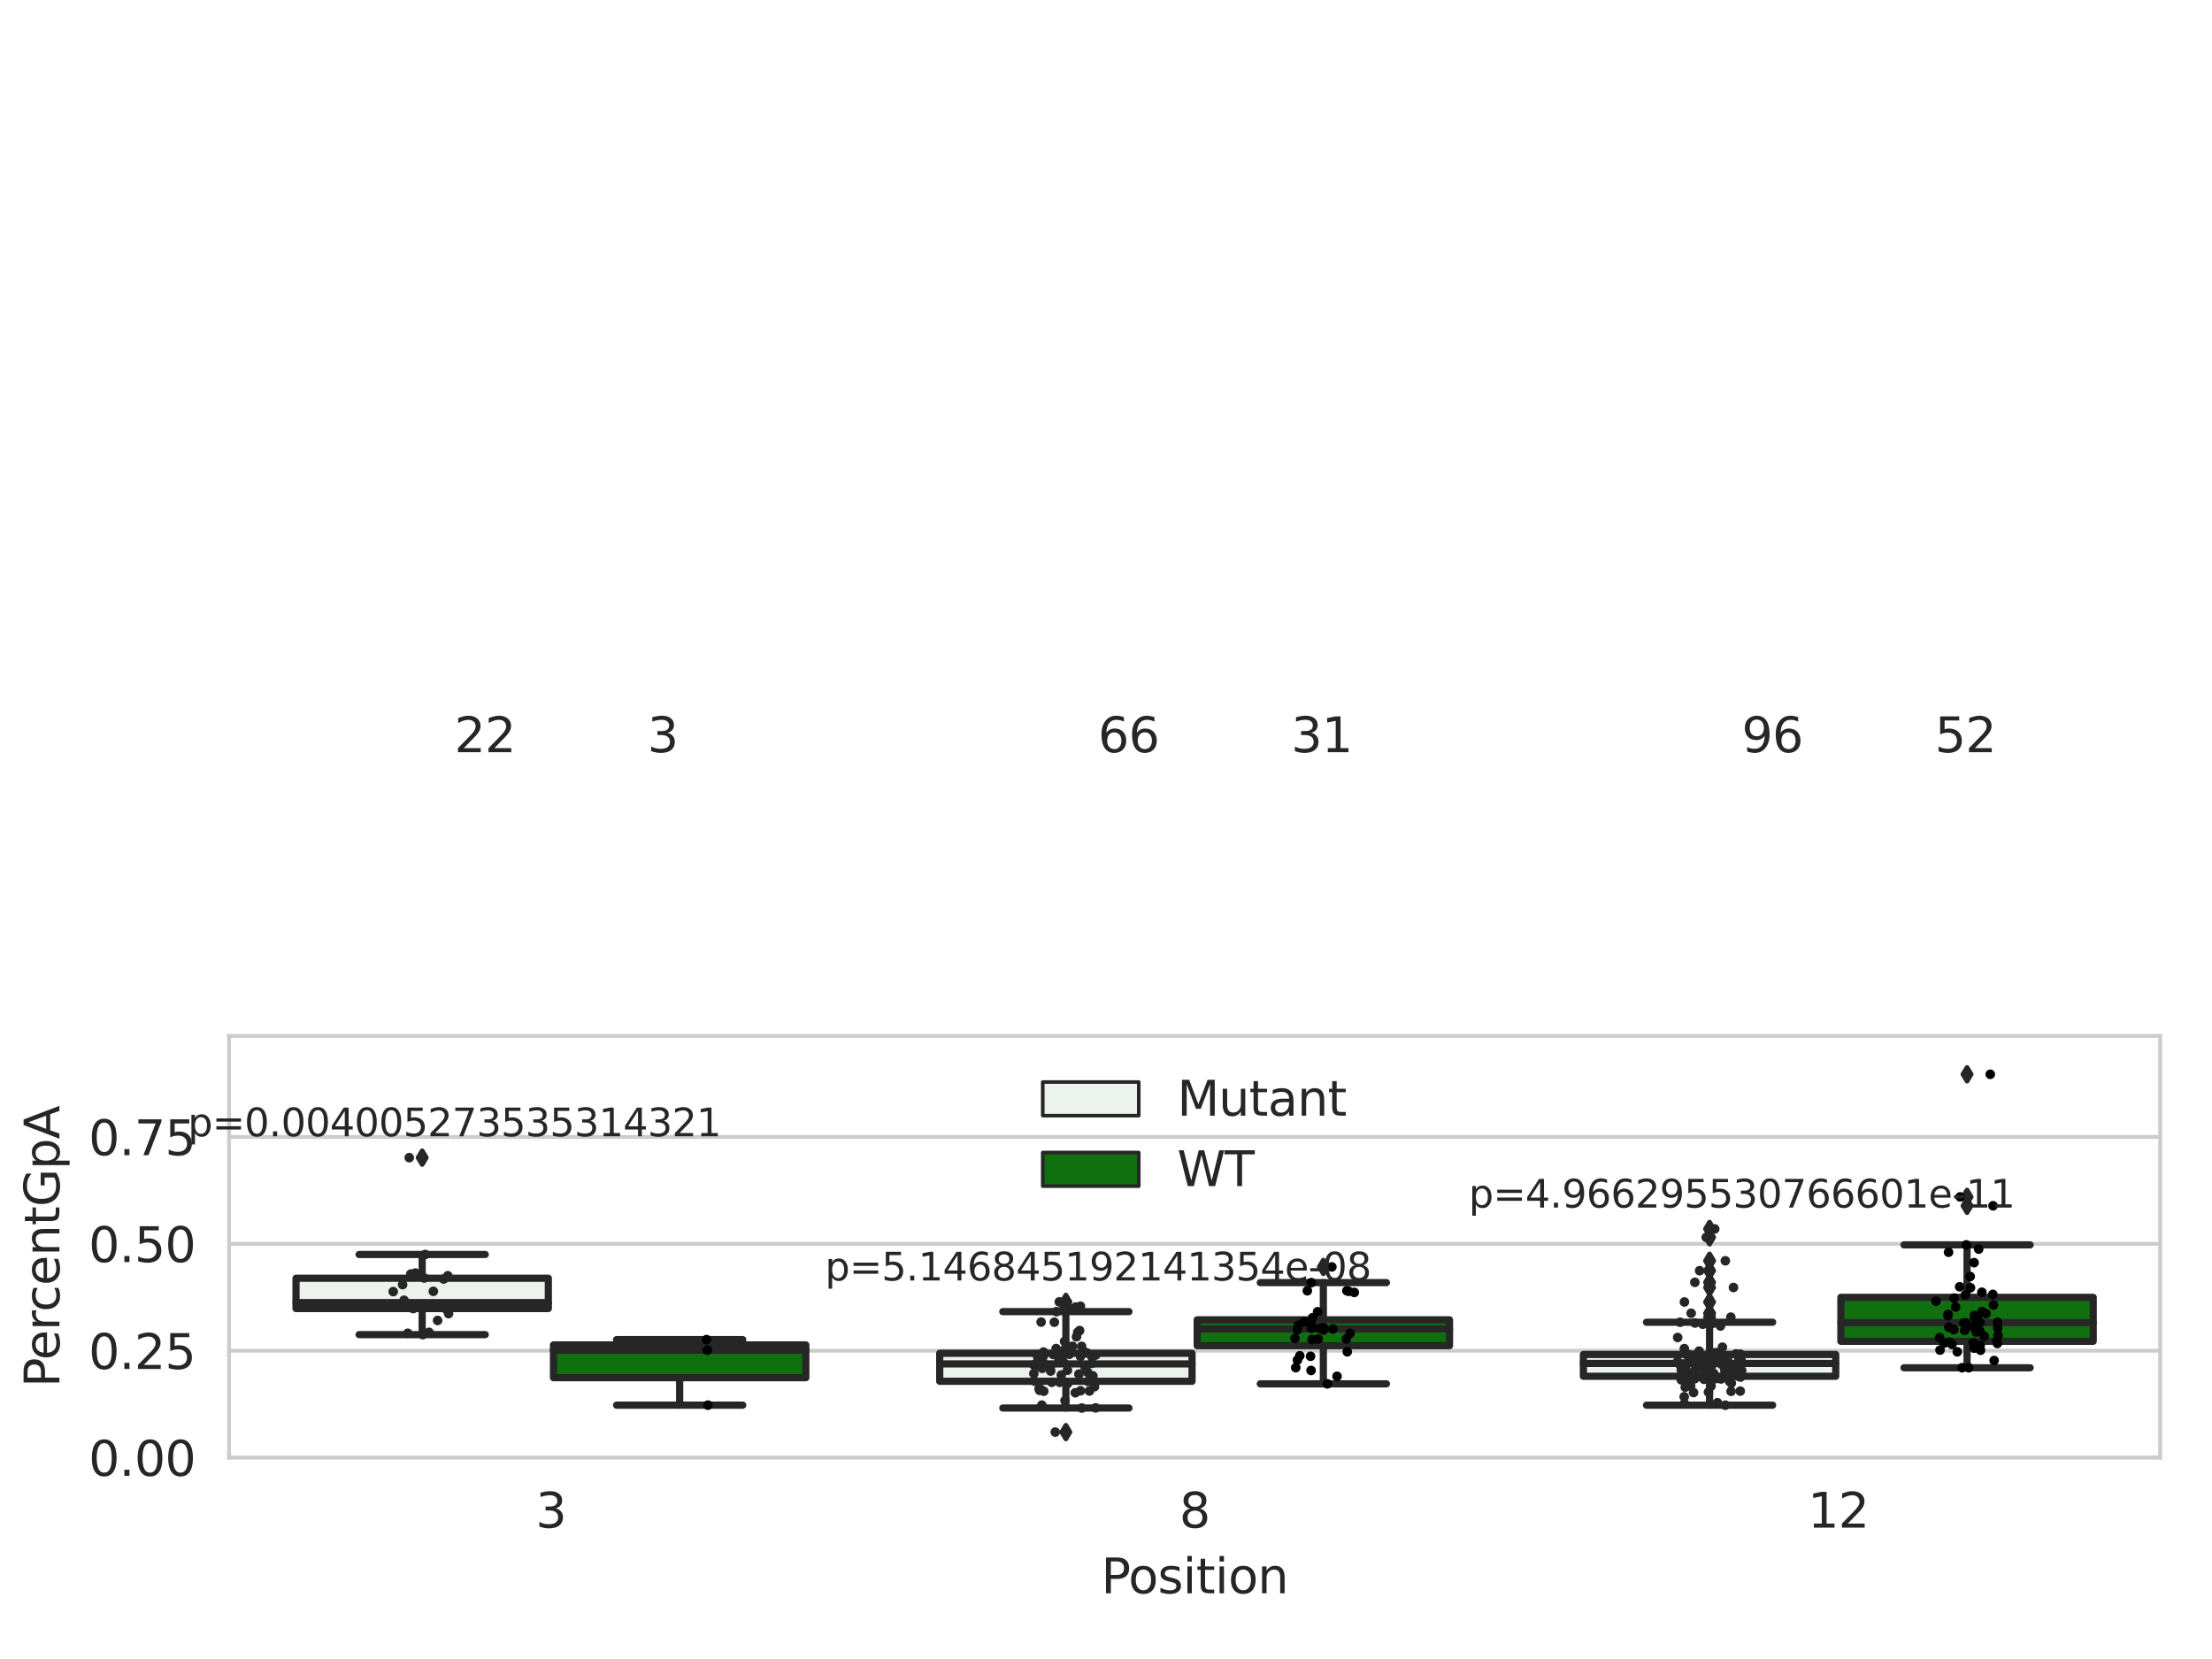 <?xml version="1.0" encoding="utf-8" standalone="no"?>
<!DOCTYPE svg PUBLIC "-//W3C//DTD SVG 1.1//EN"
  "http://www.w3.org/Graphics/SVG/1.1/DTD/svg11.dtd">
<svg xmlns:xlink="http://www.w3.org/1999/xlink" width="460.8pt" height="345.6pt" viewBox="0 0 460.8 345.6" xmlns="http://www.w3.org/2000/svg" version="1.1">
 <defs>
  <style type="text/css">*{stroke-linejoin: round; stroke-linecap: butt}</style>
 </defs>
 <g id="figure_1">
  <g id="patch_1">
   <path d="M 0 345.6 
L 460.8 345.6 
L 460.8 0 
L 0 0 
z
" style="fill: #ffffff"/>
  </g>
  <g id="axes_1">
   <g id="patch_2">
    <path d="M 47.72 303.64 
L 450 303.64 
L 450 215.812 
L 47.72 215.812 
z
" style="fill: #ffffff"/>
   </g>
   <g id="matplotlib.axis_1">
    <g id="xtick_1">
     <g id="text_1">
      <!-- 3 -->
      <g style="fill: #262626" transform="translate(111.585 318.238)scale(0.1 -0.1)">
       <defs>
        <path id="DejaVuSans-33" d="M 2597 2516 
Q 3050 2419 3304 2112 
Q 3559 1806 3559 1356 
Q 3559 666 3084 287 
Q 2609 -91 1734 -91 
Q 1441 -91 1130 -33 
Q 819 25 488 141 
L 488 750 
Q 750 597 1062 519 
Q 1375 441 1716 441 
Q 2309 441 2620 675 
Q 2931 909 2931 1356 
Q 2931 1769 2642 2001 
Q 2353 2234 1838 2234 
L 1294 2234 
L 1294 2753 
L 1863 2753 
Q 2328 2753 2575 2939 
Q 2822 3125 2822 3475 
Q 2822 3834 2567 4026 
Q 2313 4219 1838 4219 
Q 1578 4219 1281 4162 
Q 984 4106 628 3988 
L 628 4550 
Q 988 4650 1302 4700 
Q 1616 4750 1894 4750 
Q 2613 4750 3031 4423 
Q 3450 4097 3450 3541 
Q 3450 3153 3228 2886 
Q 3006 2619 2597 2516 
z
" transform="scale(0.016)"/>
       </defs>
       <use xlink:href="#DejaVuSans-33"/>
      </g>
     </g>
    </g>
    <g id="xtick_2">
     <g id="text_2">
      <!-- 8 -->
      <g style="fill: #262626" transform="translate(245.679 318.238)scale(0.1 -0.1)">
       <defs>
        <path id="DejaVuSans-38" d="M 2034 2216 
Q 1584 2216 1326 1975 
Q 1069 1734 1069 1313 
Q 1069 891 1326 650 
Q 1584 409 2034 409 
Q 2484 409 2743 651 
Q 3003 894 3003 1313 
Q 3003 1734 2745 1975 
Q 2488 2216 2034 2216 
z
M 1403 2484 
Q 997 2584 770 2862 
Q 544 3141 544 3541 
Q 544 4100 942 4425 
Q 1341 4750 2034 4750 
Q 2731 4750 3128 4425 
Q 3525 4100 3525 3541 
Q 3525 3141 3298 2862 
Q 3072 2584 2669 2484 
Q 3125 2378 3379 2068 
Q 3634 1759 3634 1313 
Q 3634 634 3220 271 
Q 2806 -91 2034 -91 
Q 1263 -91 848 271 
Q 434 634 434 1313 
Q 434 1759 690 2068 
Q 947 2378 1403 2484 
z
M 1172 3481 
Q 1172 3119 1398 2916 
Q 1625 2713 2034 2713 
Q 2441 2713 2670 2916 
Q 2900 3119 2900 3481 
Q 2900 3844 2670 4047 
Q 2441 4250 2034 4250 
Q 1625 4250 1398 4047 
Q 1172 3844 1172 3481 
z
" transform="scale(0.016)"/>
       </defs>
       <use xlink:href="#DejaVuSans-38"/>
      </g>
     </g>
    </g>
    <g id="xtick_3">
     <g id="text_3">
      <!-- 12 -->
      <g style="fill: #262626" transform="translate(376.591 318.238)scale(0.1 -0.1)">
       <defs>
        <path id="DejaVuSans-31" d="M 794 531 
L 1825 531 
L 1825 4091 
L 703 3866 
L 703 4441 
L 1819 4666 
L 2450 4666 
L 2450 531 
L 3481 531 
L 3481 0 
L 794 0 
L 794 531 
z
" transform="scale(0.016)"/>
        <path id="DejaVuSans-32" d="M 1228 531 
L 3431 531 
L 3431 0 
L 469 0 
L 469 531 
Q 828 903 1448 1529 
Q 2069 2156 2228 2338 
Q 2531 2678 2651 2914 
Q 2772 3150 2772 3378 
Q 2772 3750 2511 3984 
Q 2250 4219 1831 4219 
Q 1534 4219 1204 4116 
Q 875 4013 500 3803 
L 500 4441 
Q 881 4594 1212 4672 
Q 1544 4750 1819 4750 
Q 2544 4750 2975 4387 
Q 3406 4025 3406 3419 
Q 3406 3131 3298 2873 
Q 3191 2616 2906 2266 
Q 2828 2175 2409 1742 
Q 1991 1309 1228 531 
z
" transform="scale(0.016)"/>
       </defs>
       <use xlink:href="#DejaVuSans-31"/>
       <use xlink:href="#DejaVuSans-32" x="63.623"/>
      </g>
     </g>
    </g>
    <g id="text_4">
     <!-- Position -->
     <g style="fill: #262626" transform="translate(229.396 331.917)scale(0.1 -0.1)">
      <defs>
       <path id="DejaVuSans-50" d="M 1259 4147 
L 1259 2394 
L 2053 2394 
Q 2494 2394 2734 2622 
Q 2975 2850 2975 3272 
Q 2975 3691 2734 3919 
Q 2494 4147 2053 4147 
L 1259 4147 
z
M 628 4666 
L 2053 4666 
Q 2838 4666 3239 4311 
Q 3641 3956 3641 3272 
Q 3641 2581 3239 2228 
Q 2838 1875 2053 1875 
L 1259 1875 
L 1259 0 
L 628 0 
L 628 4666 
z
" transform="scale(0.016)"/>
       <path id="DejaVuSans-6f" d="M 1959 3097 
Q 1497 3097 1228 2736 
Q 959 2375 959 1747 
Q 959 1119 1226 758 
Q 1494 397 1959 397 
Q 2419 397 2687 759 
Q 2956 1122 2956 1747 
Q 2956 2369 2687 2733 
Q 2419 3097 1959 3097 
z
M 1959 3584 
Q 2709 3584 3137 3096 
Q 3566 2609 3566 1747 
Q 3566 888 3137 398 
Q 2709 -91 1959 -91 
Q 1206 -91 779 398 
Q 353 888 353 1747 
Q 353 2609 779 3096 
Q 1206 3584 1959 3584 
z
" transform="scale(0.016)"/>
       <path id="DejaVuSans-73" d="M 2834 3397 
L 2834 2853 
Q 2591 2978 2328 3040 
Q 2066 3103 1784 3103 
Q 1356 3103 1142 2972 
Q 928 2841 928 2578 
Q 928 2378 1081 2264 
Q 1234 2150 1697 2047 
L 1894 2003 
Q 2506 1872 2764 1633 
Q 3022 1394 3022 966 
Q 3022 478 2636 193 
Q 2250 -91 1575 -91 
Q 1294 -91 989 -36 
Q 684 19 347 128 
L 347 722 
Q 666 556 975 473 
Q 1284 391 1588 391 
Q 1994 391 2212 530 
Q 2431 669 2431 922 
Q 2431 1156 2273 1281 
Q 2116 1406 1581 1522 
L 1381 1569 
Q 847 1681 609 1914 
Q 372 2147 372 2553 
Q 372 3047 722 3315 
Q 1072 3584 1716 3584 
Q 2034 3584 2315 3537 
Q 2597 3491 2834 3397 
z
" transform="scale(0.016)"/>
       <path id="DejaVuSans-69" d="M 603 3500 
L 1178 3500 
L 1178 0 
L 603 0 
L 603 3500 
z
M 603 4863 
L 1178 4863 
L 1178 4134 
L 603 4134 
L 603 4863 
z
" transform="scale(0.016)"/>
       <path id="DejaVuSans-74" d="M 1172 4494 
L 1172 3500 
L 2356 3500 
L 2356 3053 
L 1172 3053 
L 1172 1153 
Q 1172 725 1289 603 
Q 1406 481 1766 481 
L 2356 481 
L 2356 0 
L 1766 0 
Q 1100 0 847 248 
Q 594 497 594 1153 
L 594 3053 
L 172 3053 
L 172 3500 
L 594 3500 
L 594 4494 
L 1172 4494 
z
" transform="scale(0.016)"/>
       <path id="DejaVuSans-6e" d="M 3513 2113 
L 3513 0 
L 2938 0 
L 2938 2094 
Q 2938 2591 2744 2837 
Q 2550 3084 2163 3084 
Q 1697 3084 1428 2787 
Q 1159 2491 1159 1978 
L 1159 0 
L 581 0 
L 581 3500 
L 1159 3500 
L 1159 2956 
Q 1366 3272 1645 3428 
Q 1925 3584 2291 3584 
Q 2894 3584 3203 3211 
Q 3513 2838 3513 2113 
z
" transform="scale(0.016)"/>
      </defs>
      <use xlink:href="#DejaVuSans-50"/>
      <use xlink:href="#DejaVuSans-6f" x="56.678"/>
      <use xlink:href="#DejaVuSans-73" x="117.859"/>
      <use xlink:href="#DejaVuSans-69" x="169.959"/>
      <use xlink:href="#DejaVuSans-74" x="197.742"/>
      <use xlink:href="#DejaVuSans-69" x="236.951"/>
      <use xlink:href="#DejaVuSans-6f" x="264.734"/>
      <use xlink:href="#DejaVuSans-6e" x="325.916"/>
     </g>
    </g>
   </g>
   <g id="matplotlib.axis_2">
    <g id="ytick_1">
     <g id="line2d_1">
      <path d="M 47.72 303.64 
L 450 303.64 
" clip-path="url(#peb4e2dec7e)" style="fill: none; stroke: #cccccc; stroke-width: 0.8; stroke-linecap: round"/>
     </g>
     <g id="text_5">
      <!-- 0.00 -->
      <g style="fill: #262626" transform="translate(18.454 307.439)scale(0.1 -0.1)">
       <defs>
        <path id="DejaVuSans-30" d="M 2034 4250 
Q 1547 4250 1301 3770 
Q 1056 3291 1056 2328 
Q 1056 1369 1301 889 
Q 1547 409 2034 409 
Q 2525 409 2770 889 
Q 3016 1369 3016 2328 
Q 3016 3291 2770 3770 
Q 2525 4250 2034 4250 
z
M 2034 4750 
Q 2819 4750 3233 4129 
Q 3647 3509 3647 2328 
Q 3647 1150 3233 529 
Q 2819 -91 2034 -91 
Q 1250 -91 836 529 
Q 422 1150 422 2328 
Q 422 3509 836 4129 
Q 1250 4750 2034 4750 
z
" transform="scale(0.016)"/>
        <path id="DejaVuSans-2e" d="M 684 794 
L 1344 794 
L 1344 0 
L 684 0 
L 684 794 
z
" transform="scale(0.016)"/>
       </defs>
       <use xlink:href="#DejaVuSans-30"/>
       <use xlink:href="#DejaVuSans-2e" x="63.623"/>
       <use xlink:href="#DejaVuSans-30" x="95.41"/>
       <use xlink:href="#DejaVuSans-30" x="159.033"/>
      </g>
     </g>
    </g>
    <g id="ytick_2">
     <g id="line2d_2">
      <path d="M 47.72 281.376 
L 450 281.376 
" clip-path="url(#peb4e2dec7e)" style="fill: none; stroke: #cccccc; stroke-width: 0.8; stroke-linecap: round"/>
     </g>
     <g id="text_6">
      <!-- 0.25 -->
      <g style="fill: #262626" transform="translate(18.454 285.176)scale(0.1 -0.1)">
       <defs>
        <path id="DejaVuSans-35" d="M 691 4666 
L 3169 4666 
L 3169 4134 
L 1269 4134 
L 1269 2991 
Q 1406 3038 1543 3061 
Q 1681 3084 1819 3084 
Q 2600 3084 3056 2656 
Q 3513 2228 3513 1497 
Q 3513 744 3044 326 
Q 2575 -91 1722 -91 
Q 1428 -91 1123 -41 
Q 819 9 494 109 
L 494 744 
Q 775 591 1075 516 
Q 1375 441 1709 441 
Q 2250 441 2565 725 
Q 2881 1009 2881 1497 
Q 2881 1984 2565 2268 
Q 2250 2553 1709 2553 
Q 1456 2553 1204 2497 
Q 953 2441 691 2322 
L 691 4666 
z
" transform="scale(0.016)"/>
       </defs>
       <use xlink:href="#DejaVuSans-30"/>
       <use xlink:href="#DejaVuSans-2e" x="63.623"/>
       <use xlink:href="#DejaVuSans-32" x="95.41"/>
       <use xlink:href="#DejaVuSans-35" x="159.033"/>
      </g>
     </g>
    </g>
    <g id="ytick_3">
     <g id="line2d_3">
      <path d="M 47.72 259.113 
L 450 259.113 
" clip-path="url(#peb4e2dec7e)" style="fill: none; stroke: #cccccc; stroke-width: 0.8; stroke-linecap: round"/>
     </g>
     <g id="text_7">
      <!-- 0.50 -->
      <g style="fill: #262626" transform="translate(18.454 262.912)scale(0.1 -0.1)">
       <use xlink:href="#DejaVuSans-30"/>
       <use xlink:href="#DejaVuSans-2e" x="63.623"/>
       <use xlink:href="#DejaVuSans-35" x="95.41"/>
       <use xlink:href="#DejaVuSans-30" x="159.033"/>
      </g>
     </g>
    </g>
    <g id="ytick_4">
     <g id="line2d_4">
      <path d="M 47.72 236.849 
L 450 236.849 
" clip-path="url(#peb4e2dec7e)" style="fill: none; stroke: #cccccc; stroke-width: 0.8; stroke-linecap: round"/>
     </g>
     <g id="text_8">
      <!-- 0.75 -->
      <g style="fill: #262626" transform="translate(18.454 240.648)scale(0.1 -0.1)">
       <defs>
        <path id="DejaVuSans-37" d="M 525 4666 
L 3525 4666 
L 3525 4397 
L 1831 0 
L 1172 0 
L 2766 4134 
L 525 4134 
L 525 4666 
z
" transform="scale(0.016)"/>
       </defs>
       <use xlink:href="#DejaVuSans-30"/>
       <use xlink:href="#DejaVuSans-2e" x="63.623"/>
       <use xlink:href="#DejaVuSans-37" x="95.41"/>
       <use xlink:href="#DejaVuSans-35" x="159.033"/>
      </g>
     </g>
    </g>
    <g id="text_9">
     <!-- PercentGpA -->
     <g style="fill: #262626" transform="translate(12.375 289.002)rotate(-90)scale(0.1 -0.1)">
      <defs>
       <path id="DejaVuSans-65" d="M 3597 1894 
L 3597 1613 
L 953 1613 
Q 991 1019 1311 708 
Q 1631 397 2203 397 
Q 2534 397 2845 478 
Q 3156 559 3463 722 
L 3463 178 
Q 3153 47 2828 -22 
Q 2503 -91 2169 -91 
Q 1331 -91 842 396 
Q 353 884 353 1716 
Q 353 2575 817 3079 
Q 1281 3584 2069 3584 
Q 2775 3584 3186 3129 
Q 3597 2675 3597 1894 
z
M 3022 2063 
Q 3016 2534 2758 2815 
Q 2500 3097 2075 3097 
Q 1594 3097 1305 2825 
Q 1016 2553 972 2059 
L 3022 2063 
z
" transform="scale(0.016)"/>
       <path id="DejaVuSans-72" d="M 2631 2963 
Q 2534 3019 2420 3045 
Q 2306 3072 2169 3072 
Q 1681 3072 1420 2755 
Q 1159 2438 1159 1844 
L 1159 0 
L 581 0 
L 581 3500 
L 1159 3500 
L 1159 2956 
Q 1341 3275 1631 3429 
Q 1922 3584 2338 3584 
Q 2397 3584 2469 3576 
Q 2541 3569 2628 3553 
L 2631 2963 
z
" transform="scale(0.016)"/>
       <path id="DejaVuSans-63" d="M 3122 3366 
L 3122 2828 
Q 2878 2963 2633 3030 
Q 2388 3097 2138 3097 
Q 1578 3097 1268 2742 
Q 959 2388 959 1747 
Q 959 1106 1268 751 
Q 1578 397 2138 397 
Q 2388 397 2633 464 
Q 2878 531 3122 666 
L 3122 134 
Q 2881 22 2623 -34 
Q 2366 -91 2075 -91 
Q 1284 -91 818 406 
Q 353 903 353 1747 
Q 353 2603 823 3093 
Q 1294 3584 2113 3584 
Q 2378 3584 2631 3529 
Q 2884 3475 3122 3366 
z
" transform="scale(0.016)"/>
       <path id="DejaVuSans-47" d="M 3809 666 
L 3809 1919 
L 2778 1919 
L 2778 2438 
L 4434 2438 
L 4434 434 
Q 4069 175 3628 42 
Q 3188 -91 2688 -91 
Q 1594 -91 976 548 
Q 359 1188 359 2328 
Q 359 3472 976 4111 
Q 1594 4750 2688 4750 
Q 3144 4750 3555 4637 
Q 3966 4525 4313 4306 
L 4313 3634 
Q 3963 3931 3569 4081 
Q 3175 4231 2741 4231 
Q 1884 4231 1454 3753 
Q 1025 3275 1025 2328 
Q 1025 1384 1454 906 
Q 1884 428 2741 428 
Q 3075 428 3337 486 
Q 3600 544 3809 666 
z
" transform="scale(0.016)"/>
       <path id="DejaVuSans-70" d="M 1159 525 
L 1159 -1331 
L 581 -1331 
L 581 3500 
L 1159 3500 
L 1159 2969 
Q 1341 3281 1617 3432 
Q 1894 3584 2278 3584 
Q 2916 3584 3314 3078 
Q 3713 2572 3713 1747 
Q 3713 922 3314 415 
Q 2916 -91 2278 -91 
Q 1894 -91 1617 61 
Q 1341 213 1159 525 
z
M 3116 1747 
Q 3116 2381 2855 2742 
Q 2594 3103 2138 3103 
Q 1681 3103 1420 2742 
Q 1159 2381 1159 1747 
Q 1159 1113 1420 752 
Q 1681 391 2138 391 
Q 2594 391 2855 752 
Q 3116 1113 3116 1747 
z
" transform="scale(0.016)"/>
       <path id="DejaVuSans-41" d="M 2188 4044 
L 1331 1722 
L 3047 1722 
L 2188 4044 
z
M 1831 4666 
L 2547 4666 
L 4325 0 
L 3669 0 
L 3244 1197 
L 1141 1197 
L 716 0 
L 50 0 
L 1831 4666 
z
" transform="scale(0.016)"/>
      </defs>
      <use xlink:href="#DejaVuSans-50"/>
      <use xlink:href="#DejaVuSans-65" x="56.678"/>
      <use xlink:href="#DejaVuSans-72" x="118.201"/>
      <use xlink:href="#DejaVuSans-63" x="157.064"/>
      <use xlink:href="#DejaVuSans-65" x="212.045"/>
      <use xlink:href="#DejaVuSans-6e" x="273.568"/>
      <use xlink:href="#DejaVuSans-74" x="336.947"/>
      <use xlink:href="#DejaVuSans-47" x="376.156"/>
      <use xlink:href="#DejaVuSans-70" x="453.646"/>
      <use xlink:href="#DejaVuSans-41" x="517.123"/>
     </g>
    </g>
   </g>
   <g id="patch_3">
    <path d="M 61.666 272.594 
L 114.23 272.594 
L 114.23 266.281 
L 61.666 266.281 
L 61.666 272.594 
z
" clip-path="url(#peb4e2dec7e)" style="fill: #ecf2ec; stroke: #262626; stroke-width: 1.5; stroke-linejoin: miter"/>
   </g>
   <g id="patch_4">
    <path d="M 115.303 286.996 
L 167.868 286.996 
L 167.868 280.17 
L 115.303 280.17 
L 115.303 286.996 
z
" clip-path="url(#peb4e2dec7e)" style="fill: #107010; stroke: #262626; stroke-width: 1.5; stroke-linejoin: miter"/>
   </g>
   <g id="patch_5">
    <path d="M 195.759 287.753 
L 248.324 287.753 
L 248.324 281.909 
L 195.759 281.909 
L 195.759 287.753 
z
" clip-path="url(#peb4e2dec7e)" style="fill: #ecf2ec; stroke: #262626; stroke-width: 1.5; stroke-linejoin: miter"/>
   </g>
   <g id="patch_6">
    <path d="M 249.396 280.327 
L 301.961 280.327 
L 301.961 274.939 
L 249.396 274.939 
L 249.396 280.327 
z
" clip-path="url(#peb4e2dec7e)" style="fill: #107010; stroke: #262626; stroke-width: 1.5; stroke-linejoin: miter"/>
   </g>
   <g id="patch_7">
    <path d="M 329.852 286.706 
L 382.417 286.706 
L 382.417 282.156 
L 329.852 282.156 
L 329.852 286.706 
z
" clip-path="url(#peb4e2dec7e)" style="fill: #ecf2ec; stroke: #262626; stroke-width: 1.5; stroke-linejoin: miter"/>
   </g>
   <g id="patch_8">
    <path d="M 383.49 279.416 
L 436.054 279.416 
L 436.054 270.259 
L 383.49 270.259 
L 383.49 279.416 
z
" clip-path="url(#peb4e2dec7e)" style="fill: #107010; stroke: #262626; stroke-width: 1.5; stroke-linejoin: miter"/>
   </g>
   <g id="patch_9">
    <path d="M 114.767 303.64 
L 114.767 303.64 
L 114.767 303.64 
L 114.767 303.64 
z
" clip-path="url(#peb4e2dec7e)" style="fill: #ecf2ec; stroke: #262626; stroke-width: 0.75; stroke-linejoin: miter"/>
   </g>
   <g id="patch_10">
    <path d="M 114.767 303.64 
L 114.767 303.64 
L 114.767 303.64 
L 114.767 303.64 
z
" clip-path="url(#peb4e2dec7e)" style="fill: #107010; stroke: #262626; stroke-width: 0.75; stroke-linejoin: miter"/>
   </g>
   <g id="PathCollection_1"/>
   <g id="PathCollection_2"/>
   <g id="line2d_5">
    <path d="M 87.948 272.594 
L 87.948 278.023 
" clip-path="url(#peb4e2dec7e)" style="fill: none; stroke: #262626; stroke-width: 1.5; stroke-linecap: round"/>
   </g>
   <g id="line2d_6">
    <path d="M 87.948 266.281 
L 87.948 261.333 
" clip-path="url(#peb4e2dec7e)" style="fill: none; stroke: #262626; stroke-width: 1.5; stroke-linecap: round"/>
   </g>
   <g id="line2d_7">
    <path d="M 74.807 278.023 
L 101.089 278.023 
" clip-path="url(#peb4e2dec7e)" style="fill: none; stroke: #262626; stroke-width: 1.5; stroke-linecap: round"/>
   </g>
   <g id="line2d_8">
    <path d="M 74.807 261.333 
L 101.089 261.333 
" clip-path="url(#peb4e2dec7e)" style="fill: none; stroke: #262626; stroke-width: 1.5; stroke-linecap: round"/>
   </g>
   <g id="line2d_9">
    <defs>
     <path id="me8b95f5d66" d="M -0 1.414 
L 0.849 0 
L 0 -1.414 
L -0.849 -0 
z
" style="stroke: #262626; stroke-linejoin: miter"/>
    </defs>
    <g clip-path="url(#peb4e2dec7e)">
     <use xlink:href="#me8b95f5d66" x="87.948" y="241.157" style="fill: #262626; stroke: #262626; stroke-linejoin: miter"/>
    </g>
   </g>
   <g id="line2d_10">
    <path d="M 141.585 286.996 
L 141.585 292.719 
" clip-path="url(#peb4e2dec7e)" style="fill: none; stroke: #262626; stroke-width: 1.5; stroke-linecap: round"/>
   </g>
   <g id="line2d_11">
    <path d="M 141.585 280.17 
L 141.585 279.067 
" clip-path="url(#peb4e2dec7e)" style="fill: none; stroke: #262626; stroke-width: 1.5; stroke-linecap: round"/>
   </g>
   <g id="line2d_12">
    <path d="M 128.444 292.719 
L 154.726 292.719 
" clip-path="url(#peb4e2dec7e)" style="fill: none; stroke: #262626; stroke-width: 1.5; stroke-linecap: round"/>
   </g>
   <g id="line2d_13">
    <path d="M 128.444 279.067 
L 154.726 279.067 
" clip-path="url(#peb4e2dec7e)" style="fill: none; stroke: #262626; stroke-width: 1.5; stroke-linecap: round"/>
   </g>
   <g id="line2d_14"/>
   <g id="line2d_15">
    <path d="M 222.041 287.753 
L 222.041 293.317 
" clip-path="url(#peb4e2dec7e)" style="fill: none; stroke: #262626; stroke-width: 1.5; stroke-linecap: round"/>
   </g>
   <g id="line2d_16">
    <path d="M 222.041 281.909 
L 222.041 273.238 
" clip-path="url(#peb4e2dec7e)" style="fill: none; stroke: #262626; stroke-width: 1.5; stroke-linecap: round"/>
   </g>
   <g id="line2d_17">
    <path d="M 208.9 293.317 
L 235.182 293.317 
" clip-path="url(#peb4e2dec7e)" style="fill: none; stroke: #262626; stroke-width: 1.5; stroke-linecap: round"/>
   </g>
   <g id="line2d_18">
    <path d="M 208.9 273.238 
L 235.182 273.238 
" clip-path="url(#peb4e2dec7e)" style="fill: none; stroke: #262626; stroke-width: 1.5; stroke-linecap: round"/>
   </g>
   <g id="line2d_19">
    <g clip-path="url(#peb4e2dec7e)">
     <use xlink:href="#me8b95f5d66" x="222.041" y="298.332" style="fill: #262626; stroke: #262626; stroke-linejoin: miter"/>
     <use xlink:href="#me8b95f5d66" x="222.041" y="272.287" style="fill: #262626; stroke: #262626; stroke-linejoin: miter"/>
     <use xlink:href="#me8b95f5d66" x="222.041" y="271.203" style="fill: #262626; stroke: #262626; stroke-linejoin: miter"/>
     <use xlink:href="#me8b95f5d66" x="222.041" y="272.108" style="fill: #262626; stroke: #262626; stroke-linejoin: miter"/>
    </g>
   </g>
   <g id="line2d_20">
    <path d="M 275.679 280.327 
L 275.679 288.282 
" clip-path="url(#peb4e2dec7e)" style="fill: none; stroke: #262626; stroke-width: 1.5; stroke-linecap: round"/>
   </g>
   <g id="line2d_21">
    <path d="M 275.679 274.939 
L 275.679 267.195 
" clip-path="url(#peb4e2dec7e)" style="fill: none; stroke: #262626; stroke-width: 1.5; stroke-linecap: round"/>
   </g>
   <g id="line2d_22">
    <path d="M 262.538 288.282 
L 288.82 288.282 
" clip-path="url(#peb4e2dec7e)" style="fill: none; stroke: #262626; stroke-width: 1.5; stroke-linecap: round"/>
   </g>
   <g id="line2d_23">
    <path d="M 262.538 267.195 
L 288.82 267.195 
" clip-path="url(#peb4e2dec7e)" style="fill: none; stroke: #262626; stroke-width: 1.5; stroke-linecap: round"/>
   </g>
   <g id="line2d_24">
    <g clip-path="url(#peb4e2dec7e)">
     <use xlink:href="#me8b95f5d66" x="275.679" y="263.922" style="fill: #262626; stroke: #262626; stroke-linejoin: miter"/>
    </g>
   </g>
   <g id="line2d_25">
    <path d="M 356.135 286.706 
L 356.135 292.726 
" clip-path="url(#peb4e2dec7e)" style="fill: none; stroke: #262626; stroke-width: 1.5; stroke-linecap: round"/>
   </g>
   <g id="line2d_26">
    <path d="M 356.135 282.156 
L 356.135 275.446 
" clip-path="url(#peb4e2dec7e)" style="fill: none; stroke: #262626; stroke-width: 1.5; stroke-linecap: round"/>
   </g>
   <g id="line2d_27">
    <path d="M 342.994 292.726 
L 369.276 292.726 
" clip-path="url(#peb4e2dec7e)" style="fill: none; stroke: #262626; stroke-width: 1.5; stroke-linecap: round"/>
   </g>
   <g id="line2d_28">
    <path d="M 342.994 275.446 
L 369.276 275.446 
" clip-path="url(#peb4e2dec7e)" style="fill: none; stroke: #262626; stroke-width: 1.5; stroke-linecap: round"/>
   </g>
   <g id="line2d_29">
    <g clip-path="url(#peb4e2dec7e)">
     <use xlink:href="#me8b95f5d66" x="356.135" y="271.227" style="fill: #262626; stroke: #262626; stroke-linejoin: miter"/>
     <use xlink:href="#me8b95f5d66" x="356.135" y="262.644" style="fill: #262626; stroke: #262626; stroke-linejoin: miter"/>
     <use xlink:href="#me8b95f5d66" x="356.135" y="273.575" style="fill: #262626; stroke: #262626; stroke-linejoin: miter"/>
     <use xlink:href="#me8b95f5d66" x="356.135" y="264.705" style="fill: #262626; stroke: #262626; stroke-linejoin: miter"/>
     <use xlink:href="#me8b95f5d66" x="356.135" y="256.011" style="fill: #262626; stroke: #262626; stroke-linejoin: miter"/>
     <use xlink:href="#me8b95f5d66" x="356.135" y="268.207" style="fill: #262626; stroke: #262626; stroke-linejoin: miter"/>
     <use xlink:href="#me8b95f5d66" x="356.135" y="274.385" style="fill: #262626; stroke: #262626; stroke-linejoin: miter"/>
     <use xlink:href="#me8b95f5d66" x="356.135" y="257.762" style="fill: #262626; stroke: #262626; stroke-linejoin: miter"/>
     <use xlink:href="#me8b95f5d66" x="356.135" y="267.134" style="fill: #262626; stroke: #262626; stroke-linejoin: miter"/>
    </g>
   </g>
   <g id="line2d_30">
    <path d="M 409.772 279.416 
L 409.772 284.93 
" clip-path="url(#peb4e2dec7e)" style="fill: none; stroke: #262626; stroke-width: 1.5; stroke-linecap: round"/>
   </g>
   <g id="line2d_31">
    <path d="M 409.772 270.259 
L 409.772 259.33 
" clip-path="url(#peb4e2dec7e)" style="fill: none; stroke: #262626; stroke-width: 1.5; stroke-linecap: round"/>
   </g>
   <g id="line2d_32">
    <path d="M 396.631 284.93 
L 422.913 284.93 
" clip-path="url(#peb4e2dec7e)" style="fill: none; stroke: #262626; stroke-width: 1.5; stroke-linecap: round"/>
   </g>
   <g id="line2d_33">
    <path d="M 396.631 259.33 
L 422.913 259.33 
" clip-path="url(#peb4e2dec7e)" style="fill: none; stroke: #262626; stroke-width: 1.5; stroke-linecap: round"/>
   </g>
   <g id="line2d_34">
    <g clip-path="url(#peb4e2dec7e)">
     <use xlink:href="#me8b95f5d66" x="409.772" y="249.334" style="fill: #262626; stroke: #262626; stroke-linejoin: miter"/>
     <use xlink:href="#me8b95f5d66" x="409.772" y="223.796" style="fill: #262626; stroke: #262626; stroke-linejoin: miter"/>
     <use xlink:href="#me8b95f5d66" x="409.772" y="251.186" style="fill: #262626; stroke: #262626; stroke-linejoin: miter"/>
    </g>
   </g>
   <g id="line2d_35">
    <path d="M 61.666 271.358 
L 114.23 271.358 
" clip-path="url(#peb4e2dec7e)" style="fill: none; stroke: #262626; stroke-width: 1.5; stroke-linecap: round"/>
   </g>
   <g id="line2d_36">
    <path d="M 115.303 281.274 
L 167.868 281.274 
" clip-path="url(#peb4e2dec7e)" style="fill: none; stroke: #262626; stroke-width: 1.5; stroke-linecap: round"/>
   </g>
   <g id="line2d_37">
    <path d="M 195.759 284.121 
L 248.324 284.121 
" clip-path="url(#peb4e2dec7e)" style="fill: none; stroke: #262626; stroke-width: 1.5; stroke-linecap: round"/>
   </g>
   <g id="line2d_38">
    <path d="M 249.396 276.843 
L 301.961 276.843 
" clip-path="url(#peb4e2dec7e)" style="fill: none; stroke: #262626; stroke-width: 1.5; stroke-linecap: round"/>
   </g>
   <g id="line2d_39">
    <path d="M 329.852 284.023 
L 382.417 284.023 
" clip-path="url(#peb4e2dec7e)" style="fill: none; stroke: #262626; stroke-width: 1.5; stroke-linecap: round"/>
   </g>
   <g id="line2d_40">
    <path d="M 383.49 275.522 
L 436.054 275.522 
" clip-path="url(#peb4e2dec7e)" style="fill: none; stroke: #262626; stroke-width: 1.5; stroke-linecap: round"/>
   </g>
   <g id="patch_11">
    <path d="M 47.72 303.64 
L 47.72 215.812 
" style="fill: none; stroke: #cccccc; stroke-width: 0.8; stroke-linejoin: miter; stroke-linecap: square"/>
   </g>
   <g id="patch_12">
    <path d="M 450 303.64 
L 450 215.812 
" style="fill: none; stroke: #cccccc; stroke-width: 0.8; stroke-linejoin: miter; stroke-linecap: square"/>
   </g>
   <g id="patch_13">
    <path d="M 47.72 303.64 
L 450 303.64 
" style="fill: none; stroke: #cccccc; stroke-width: 0.8; stroke-linejoin: miter; stroke-linecap: square"/>
   </g>
   <g id="patch_14">
    <path d="M 47.72 215.812 
L 450 215.812 
" style="fill: none; stroke: #cccccc; stroke-width: 0.8; stroke-linejoin: miter; stroke-linecap: square"/>
   </g>
   <g id="PathCollection_3">
    <defs>
     <path id="C0_0_47d5c29504" d="M 0 1 
C 0.265 1 0.52 0.895 0.707 0.707 
C 0.895 0.52 1 0.265 1 -0 
C 1 -0.265 0.895 -0.52 0.707 -0.707 
C 0.52 -0.895 0.265 -1 0 -1 
C -0.265 -1 -0.52 -0.895 -0.707 -0.707 
C -0.895 -0.52 -1 -0.265 -1 0 
C -1 0.265 -0.895 0.52 -0.707 0.707 
C -0.52 0.895 -0.265 1 0 1 
z
"/>
    </defs>
    <g clip-path="url(#peb4e2dec7e)">
     <use xlink:href="#C0_0_47d5c29504" x="85.578" y="265.404" style="fill: #262626"/>
    </g>
    <g clip-path="url(#peb4e2dec7e)">
     <use xlink:href="#C0_0_47d5c29504" x="92.427" y="266.442" style="fill: #262626"/>
    </g>
    <g clip-path="url(#peb4e2dec7e)">
     <use xlink:href="#C0_0_47d5c29504" x="84.946" y="277.744" style="fill: #262626"/>
    </g>
    <g clip-path="url(#peb4e2dec7e)">
     <use xlink:href="#C0_0_47d5c29504" x="89.364" y="277.55" style="fill: #262626"/>
    </g>
    <g clip-path="url(#peb4e2dec7e)">
     <use xlink:href="#C0_0_47d5c29504" x="90.275" y="269.01" style="fill: #262626"/>
    </g>
    <g clip-path="url(#peb4e2dec7e)">
     <use xlink:href="#C0_0_47d5c29504" x="85.725" y="272.398" style="fill: #262626"/>
    </g>
    <g clip-path="url(#peb4e2dec7e)">
     <use xlink:href="#C0_0_47d5c29504" x="88.202" y="272.371" style="fill: #262626"/>
    </g>
    <g clip-path="url(#peb4e2dec7e)">
     <use xlink:href="#C0_0_47d5c29504" x="84.165" y="270.867" style="fill: #262626"/>
    </g>
    <g clip-path="url(#peb4e2dec7e)">
     <use xlink:href="#C0_0_47d5c29504" x="93.291" y="265.758" style="fill: #262626"/>
    </g>
    <g clip-path="url(#peb4e2dec7e)">
     <use xlink:href="#C0_0_47d5c29504" x="86.546" y="265.195" style="fill: #262626"/>
    </g>
    <g clip-path="url(#peb4e2dec7e)">
     <use xlink:href="#C0_0_47d5c29504" x="86.08" y="272.603" style="fill: #262626"/>
    </g>
    <g clip-path="url(#peb4e2dec7e)">
     <use xlink:href="#C0_0_47d5c29504" x="81.921" y="269.063" style="fill: #262626"/>
    </g>
    <g clip-path="url(#peb4e2dec7e)">
     <use xlink:href="#C0_0_47d5c29504" x="88.59" y="261.333" style="fill: #262626"/>
    </g>
    <g clip-path="url(#peb4e2dec7e)">
     <use xlink:href="#C0_0_47d5c29504" x="92.71" y="272.567" style="fill: #262626"/>
    </g>
    <g clip-path="url(#peb4e2dec7e)">
     <use xlink:href="#C0_0_47d5c29504" x="91.16" y="275.074" style="fill: #262626"/>
    </g>
    <g clip-path="url(#peb4e2dec7e)">
     <use xlink:href="#C0_0_47d5c29504" x="83.872" y="267.612" style="fill: #262626"/>
    </g>
    <g clip-path="url(#peb4e2dec7e)">
     <use xlink:href="#C0_0_47d5c29504" x="88.381" y="266.228" style="fill: #262626"/>
    </g>
    <g clip-path="url(#peb4e2dec7e)">
     <use xlink:href="#C0_0_47d5c29504" x="93.443" y="273.655" style="fill: #262626"/>
    </g>
    <g clip-path="url(#peb4e2dec7e)">
     <use xlink:href="#C0_0_47d5c29504" x="88.073" y="278.023" style="fill: #262626"/>
    </g>
    <g clip-path="url(#peb4e2dec7e)">
     <use xlink:href="#C0_0_47d5c29504" x="85.255" y="241.157" style="fill: #262626"/>
    </g>
    <g clip-path="url(#peb4e2dec7e)">
     <use xlink:href="#C0_0_47d5c29504" x="90.536" y="271.848" style="fill: #262626"/>
    </g>
    <g clip-path="url(#peb4e2dec7e)">
     <use xlink:href="#C0_0_47d5c29504" x="86.241" y="271.925" style="fill: #262626"/>
    </g>
   </g>
   <g id="PathCollection_4">
    <defs>
     <path id="C1_0_d8dcae4234" d="M 0 1 
C 0.265 1 0.52 0.895 0.707 0.707 
C 0.895 0.52 1 0.265 1 -0 
C 1 -0.265 0.895 -0.52 0.707 -0.707 
C 0.52 -0.895 0.265 -1 0 -1 
C -0.265 -1 -0.52 -0.895 -0.707 -0.707 
C -0.895 -0.52 -1 -0.265 -1 0 
C -1 0.265 -0.895 0.52 -0.707 0.707 
C -0.52 0.895 -0.265 1 0 1 
z
"/>
    </defs>
    <g clip-path="url(#peb4e2dec7e)">
     <use xlink:href="#C1_0_d8dcae4234" x="147.357" y="281.274"/>
    </g>
    <g clip-path="url(#peb4e2dec7e)">
     <use xlink:href="#C1_0_d8dcae4234" x="147.181" y="279.067"/>
    </g>
    <g clip-path="url(#peb4e2dec7e)">
     <use xlink:href="#C1_0_d8dcae4234" x="147.465" y="292.719"/>
    </g>
   </g>
   <g id="PathCollection_5">
    <defs>
     <path id="C2_0_7b7c884440" d="M 0 1 
C 0.265 1 0.52 0.895 0.707 0.707 
C 0.895 0.52 1 0.265 1 -0 
C 1 -0.265 0.895 -0.52 0.707 -0.707 
C 0.52 -0.895 0.265 -1 0 -1 
C -0.265 -1 -0.52 -0.895 -0.707 -0.707 
C -0.895 -0.52 -1 -0.265 -1 0 
C -1 0.265 -0.895 0.52 -0.707 0.707 
C -0.52 0.895 -0.265 1 0 1 
z
"/>
    </defs>
    <g clip-path="url(#peb4e2dec7e)">
     <use xlink:href="#C2_0_7b7c884440" x="224.006" y="290.137" style="fill: #262626"/>
    </g>
    <g clip-path="url(#peb4e2dec7e)">
     <use xlink:href="#C2_0_7b7c884440" x="218.803" y="284.798" style="fill: #262626"/>
    </g>
    <g clip-path="url(#peb4e2dec7e)">
     <use xlink:href="#C2_0_7b7c884440" x="226.029" y="284.824" style="fill: #262626"/>
    </g>
    <g clip-path="url(#peb4e2dec7e)">
     <use xlink:href="#C2_0_7b7c884440" x="226.442" y="281.839" style="fill: #262626"/>
    </g>
    <g clip-path="url(#peb4e2dec7e)">
     <use xlink:href="#C2_0_7b7c884440" x="226.951" y="289.771" style="fill: #262626"/>
    </g>
    <g clip-path="url(#peb4e2dec7e)">
     <use xlink:href="#C2_0_7b7c884440" x="225.096" y="289.722" style="fill: #262626"/>
    </g>
    <g clip-path="url(#peb4e2dec7e)">
     <use xlink:href="#C2_0_7b7c884440" x="221.853" y="291.792" style="fill: #262626"/>
    </g>
    <g clip-path="url(#peb4e2dec7e)">
     <use xlink:href="#C2_0_7b7c884440" x="217.108" y="285.051" style="fill: #262626"/>
    </g>
    <g clip-path="url(#peb4e2dec7e)">
     <use xlink:href="#C2_0_7b7c884440" x="221.13" y="283.086" style="fill: #262626"/>
    </g>
    <g clip-path="url(#peb4e2dec7e)">
     <use xlink:href="#C2_0_7b7c884440" x="216.005" y="282.243" style="fill: #262626"/>
    </g>
    <g clip-path="url(#peb4e2dec7e)">
     <use xlink:href="#C2_0_7b7c884440" x="220.076" y="273.238" style="fill: #262626"/>
    </g>
    <g clip-path="url(#peb4e2dec7e)">
     <use xlink:href="#C2_0_7b7c884440" x="225.318" y="280.474" style="fill: #262626"/>
    </g>
    <g clip-path="url(#peb4e2dec7e)">
     <use xlink:href="#C2_0_7b7c884440" x="226.592" y="285.908" style="fill: #262626"/>
    </g>
    <g clip-path="url(#peb4e2dec7e)">
     <use xlink:href="#C2_0_7b7c884440" x="224.75" y="286.257" style="fill: #262626"/>
    </g>
    <g clip-path="url(#peb4e2dec7e)">
     <use xlink:href="#C2_0_7b7c884440" x="219.396" y="282.155" style="fill: #262626"/>
    </g>
    <g clip-path="url(#peb4e2dec7e)">
     <use xlink:href="#C2_0_7b7c884440" x="224.073" y="272.287" style="fill: #262626"/>
    </g>
    <g clip-path="url(#peb4e2dec7e)">
     <use xlink:href="#C2_0_7b7c884440" x="216.466" y="284.567" style="fill: #262626"/>
    </g>
    <g clip-path="url(#peb4e2dec7e)">
     <use xlink:href="#C2_0_7b7c884440" x="217.439" y="289.816" style="fill: #262626"/>
    </g>
    <g clip-path="url(#peb4e2dec7e)">
     <use xlink:href="#C2_0_7b7c884440" x="227.445" y="284.019" style="fill: #262626"/>
    </g>
    <g clip-path="url(#peb4e2dec7e)">
     <use xlink:href="#C2_0_7b7c884440" x="217.284" y="282.641" style="fill: #262626"/>
    </g>
    <g clip-path="url(#peb4e2dec7e)">
     <use xlink:href="#C2_0_7b7c884440" x="226.615" y="287.77" style="fill: #262626"/>
    </g>
    <g clip-path="url(#peb4e2dec7e)">
     <use xlink:href="#C2_0_7b7c884440" x="216.884" y="275.409" style="fill: #262626"/>
    </g>
    <g clip-path="url(#peb4e2dec7e)">
     <use xlink:href="#C2_0_7b7c884440" x="217.386" y="281.662" style="fill: #262626"/>
    </g>
    <g clip-path="url(#peb4e2dec7e)">
     <use xlink:href="#C2_0_7b7c884440" x="219.639" y="275.439" style="fill: #262626"/>
    </g>
    <g clip-path="url(#peb4e2dec7e)">
     <use xlink:href="#C2_0_7b7c884440" x="220.013" y="280.922" style="fill: #262626"/>
    </g>
    <g clip-path="url(#peb4e2dec7e)">
     <use xlink:href="#C2_0_7b7c884440" x="228.242" y="293.286" style="fill: #262626"/>
    </g>
    <g clip-path="url(#peb4e2dec7e)">
     <use xlink:href="#C2_0_7b7c884440" x="218.873" y="285.613" style="fill: #262626"/>
    </g>
    <g clip-path="url(#peb4e2dec7e)">
     <use xlink:href="#C2_0_7b7c884440" x="215.367" y="286.136" style="fill: #262626"/>
    </g>
    <g clip-path="url(#peb4e2dec7e)">
     <use xlink:href="#C2_0_7b7c884440" x="216.464" y="289.288" style="fill: #262626"/>
    </g>
    <g clip-path="url(#peb4e2dec7e)">
     <use xlink:href="#C2_0_7b7c884440" x="217.029" y="292.71" style="fill: #262626"/>
    </g>
    <g clip-path="url(#peb4e2dec7e)">
     <use xlink:href="#C2_0_7b7c884440" x="220.671" y="271.203" style="fill: #262626"/>
    </g>
    <g clip-path="url(#peb4e2dec7e)">
     <use xlink:href="#C2_0_7b7c884440" x="220.489" y="283.776" style="fill: #262626"/>
    </g>
    <g clip-path="url(#peb4e2dec7e)">
     <use xlink:href="#C2_0_7b7c884440" x="216.578" y="289.63" style="fill: #262626"/>
    </g>
    <g clip-path="url(#peb4e2dec7e)">
     <use xlink:href="#C2_0_7b7c884440" x="217.474" y="284.086" style="fill: #262626"/>
    </g>
    <g clip-path="url(#peb4e2dec7e)">
     <use xlink:href="#C2_0_7b7c884440" x="219.833" y="298.332" style="fill: #262626"/>
    </g>
    <g clip-path="url(#peb4e2dec7e)">
     <use xlink:href="#C2_0_7b7c884440" x="221.518" y="283.722" style="fill: #262626"/>
    </g>
    <g clip-path="url(#peb4e2dec7e)">
     <use xlink:href="#C2_0_7b7c884440" x="225.359" y="293.317" style="fill: #262626"/>
    </g>
    <g clip-path="url(#peb4e2dec7e)">
     <use xlink:href="#C2_0_7b7c884440" x="227.47" y="282.512" style="fill: #262626"/>
    </g>
    <g clip-path="url(#peb4e2dec7e)">
     <use xlink:href="#C2_0_7b7c884440" x="215.523" y="284.402" style="fill: #262626"/>
    </g>
    <g clip-path="url(#peb4e2dec7e)">
     <use xlink:href="#C2_0_7b7c884440" x="228.255" y="282.277" style="fill: #262626"/>
    </g>
    <g clip-path="url(#peb4e2dec7e)">
     <use xlink:href="#C2_0_7b7c884440" x="225.998" y="281.733" style="fill: #262626"/>
    </g>
    <g clip-path="url(#peb4e2dec7e)">
     <use xlink:href="#C2_0_7b7c884440" x="224.246" y="278.484" style="fill: #262626"/>
    </g>
    <g clip-path="url(#peb4e2dec7e)">
     <use xlink:href="#C2_0_7b7c884440" x="222.37" y="285.443" style="fill: #262626"/>
    </g>
    <g clip-path="url(#peb4e2dec7e)">
     <use xlink:href="#C2_0_7b7c884440" x="224.502" y="277.556" style="fill: #262626"/>
    </g>
    <g clip-path="url(#peb4e2dec7e)">
     <use xlink:href="#C2_0_7b7c884440" x="215.484" y="287.7" style="fill: #262626"/>
    </g>
    <g clip-path="url(#peb4e2dec7e)">
     <use xlink:href="#C2_0_7b7c884440" x="225.081" y="272.108" style="fill: #262626"/>
    </g>
    <g clip-path="url(#peb4e2dec7e)">
     <use xlink:href="#C2_0_7b7c884440" x="221.942" y="280.918" style="fill: #262626"/>
    </g>
    <g clip-path="url(#peb4e2dec7e)">
     <use xlink:href="#C2_0_7b7c884440" x="216.233" y="283.272" style="fill: #262626"/>
    </g>
    <g clip-path="url(#peb4e2dec7e)">
     <use xlink:href="#C2_0_7b7c884440" x="221.092" y="286.438" style="fill: #262626"/>
    </g>
    <g clip-path="url(#peb4e2dec7e)">
     <use xlink:href="#C2_0_7b7c884440" x="215.783" y="284.156" style="fill: #262626"/>
    </g>
    <g clip-path="url(#peb4e2dec7e)">
     <use xlink:href="#C2_0_7b7c884440" x="222.762" y="282.122" style="fill: #262626"/>
    </g>
    <g clip-path="url(#peb4e2dec7e)">
     <use xlink:href="#C2_0_7b7c884440" x="220.191" y="282.371" style="fill: #262626"/>
    </g>
    <g clip-path="url(#peb4e2dec7e)">
     <use xlink:href="#C2_0_7b7c884440" x="228.012" y="288.864" style="fill: #262626"/>
    </g>
    <g clip-path="url(#peb4e2dec7e)">
     <use xlink:href="#C2_0_7b7c884440" x="223.417" y="280.449" style="fill: #262626"/>
    </g>
    <g clip-path="url(#peb4e2dec7e)">
     <use xlink:href="#C2_0_7b7c884440" x="227.513" y="282.719" style="fill: #262626"/>
    </g>
    <g clip-path="url(#peb4e2dec7e)">
     <use xlink:href="#C2_0_7b7c884440" x="220.756" y="287.96" style="fill: #262626"/>
    </g>
    <g clip-path="url(#peb4e2dec7e)">
     <use xlink:href="#C2_0_7b7c884440" x="221.771" y="279.439" style="fill: #262626"/>
    </g>
    <g clip-path="url(#peb4e2dec7e)">
     <use xlink:href="#C2_0_7b7c884440" x="224.903" y="277.176" style="fill: #262626"/>
    </g>
    <g clip-path="url(#peb4e2dec7e)">
     <use xlink:href="#C2_0_7b7c884440" x="217.028" y="282.61" style="fill: #262626"/>
    </g>
    <g clip-path="url(#peb4e2dec7e)">
     <use xlink:href="#C2_0_7b7c884440" x="222.424" y="288.191" style="fill: #262626"/>
    </g>
    <g clip-path="url(#peb4e2dec7e)">
     <use xlink:href="#C2_0_7b7c884440" x="225.084" y="282.565" style="fill: #262626"/>
    </g>
    <g clip-path="url(#peb4e2dec7e)">
     <use xlink:href="#C2_0_7b7c884440" x="219.106" y="287.952" style="fill: #262626"/>
    </g>
    <g clip-path="url(#peb4e2dec7e)">
     <use xlink:href="#C2_0_7b7c884440" x="226.239" y="284.593" style="fill: #262626"/>
    </g>
    <g clip-path="url(#peb4e2dec7e)">
     <use xlink:href="#C2_0_7b7c884440" x="215.368" y="284.33" style="fill: #262626"/>
    </g>
    <g clip-path="url(#peb4e2dec7e)">
     <use xlink:href="#C2_0_7b7c884440" x="227.667" y="286.624" style="fill: #262626"/>
    </g>
    <g clip-path="url(#peb4e2dec7e)">
     <use xlink:href="#C2_0_7b7c884440" x="216.756" y="289.397" style="fill: #262626"/>
    </g>
   </g>
   <g id="PathCollection_6">
    <defs>
     <path id="C3_0_a2863580d6" d="M 0 1 
C 0.265 1 0.52 0.895 0.707 0.707 
C 0.895 0.52 1 0.265 1 -0 
C 1 -0.265 0.895 -0.52 0.707 -0.707 
C 0.52 -0.895 0.265 -1 0 -1 
C -0.265 -1 -0.52 -0.895 -0.707 -0.707 
C -0.895 -0.52 -1 -0.265 -1 0 
C -1 0.265 -0.895 0.52 -0.707 0.707 
C -0.52 0.895 -0.265 1 0 1 
z
"/>
    </defs>
    <g clip-path="url(#peb4e2dec7e)">
     <use xlink:href="#C3_0_a2863580d6" x="274.6" y="278.934"/>
    </g>
    <g clip-path="url(#peb4e2dec7e)">
     <use xlink:href="#C3_0_a2863580d6" x="277.652" y="276.843"/>
    </g>
    <g clip-path="url(#peb4e2dec7e)">
     <use xlink:href="#C3_0_a2863580d6" x="273.175" y="267.195"/>
    </g>
    <g clip-path="url(#peb4e2dec7e)">
     <use xlink:href="#C3_0_a2863580d6" x="282.121" y="269.236"/>
    </g>
    <g clip-path="url(#peb4e2dec7e)">
     <use xlink:href="#C3_0_a2863580d6" x="273.325" y="279.05"/>
    </g>
    <g clip-path="url(#peb4e2dec7e)">
     <use xlink:href="#C3_0_a2863580d6" x="273.164" y="276.675"/>
    </g>
    <g clip-path="url(#peb4e2dec7e)">
     <use xlink:href="#C3_0_a2863580d6" x="280.578" y="268.883"/>
    </g>
    <g clip-path="url(#peb4e2dec7e)">
     <use xlink:href="#C3_0_a2863580d6" x="269.758" y="278.809"/>
    </g>
    <g clip-path="url(#peb4e2dec7e)">
     <use xlink:href="#C3_0_a2863580d6" x="280.482" y="278.919"/>
    </g>
    <g clip-path="url(#peb4e2dec7e)">
     <use xlink:href="#C3_0_a2863580d6" x="269.928" y="284.909"/>
    </g>
    <g clip-path="url(#peb4e2dec7e)">
     <use xlink:href="#C3_0_a2863580d6" x="275.699" y="277.072"/>
    </g>
    <g clip-path="url(#peb4e2dec7e)">
     <use xlink:href="#C3_0_a2863580d6" x="270.279" y="277.009"/>
    </g>
    <g clip-path="url(#peb4e2dec7e)">
     <use xlink:href="#C3_0_a2863580d6" x="270.776" y="282.422"/>
    </g>
    <g clip-path="url(#peb4e2dec7e)">
     <use xlink:href="#C3_0_a2863580d6" x="278.531" y="286.712"/>
    </g>
    <g clip-path="url(#peb4e2dec7e)">
     <use xlink:href="#C3_0_a2863580d6" x="280.66" y="281.603"/>
    </g>
    <g clip-path="url(#peb4e2dec7e)">
     <use xlink:href="#C3_0_a2863580d6" x="270.28" y="283.334"/>
    </g>
    <g clip-path="url(#peb4e2dec7e)">
     <use xlink:href="#C3_0_a2863580d6" x="271.654" y="275.37"/>
    </g>
    <g clip-path="url(#peb4e2dec7e)">
     <use xlink:href="#C3_0_a2863580d6" x="274.954" y="276.728"/>
    </g>
    <g clip-path="url(#peb4e2dec7e)">
     <use xlink:href="#C3_0_a2863580d6" x="273.428" y="274.507"/>
    </g>
    <g clip-path="url(#peb4e2dec7e)">
     <use xlink:href="#C3_0_a2863580d6" x="273.302" y="276.163"/>
    </g>
    <g clip-path="url(#peb4e2dec7e)">
     <use xlink:href="#C3_0_a2863580d6" x="273.362" y="276.531"/>
    </g>
    <g clip-path="url(#peb4e2dec7e)">
     <use xlink:href="#C3_0_a2863580d6" x="274.48" y="273.265"/>
    </g>
    <g clip-path="url(#peb4e2dec7e)">
     <use xlink:href="#C3_0_a2863580d6" x="270.462" y="276.111"/>
    </g>
    <g clip-path="url(#peb4e2dec7e)">
     <use xlink:href="#C3_0_a2863580d6" x="272.341" y="268.887"/>
    </g>
    <g clip-path="url(#peb4e2dec7e)">
     <use xlink:href="#C3_0_a2863580d6" x="280.945" y="269.001"/>
    </g>
    <g clip-path="url(#peb4e2dec7e)">
     <use xlink:href="#C3_0_a2863580d6" x="273.011" y="282.539"/>
    </g>
    <g clip-path="url(#peb4e2dec7e)">
     <use xlink:href="#C3_0_a2863580d6" x="277.449" y="263.922"/>
    </g>
    <g clip-path="url(#peb4e2dec7e)">
     <use xlink:href="#C3_0_a2863580d6" x="276.525" y="288.282"/>
    </g>
    <g clip-path="url(#peb4e2dec7e)">
     <use xlink:href="#C3_0_a2863580d6" x="281.242" y="277.77"/>
    </g>
    <g clip-path="url(#peb4e2dec7e)">
     <use xlink:href="#C3_0_a2863580d6" x="273.116" y="285.49"/>
    </g>
    <g clip-path="url(#peb4e2dec7e)">
     <use xlink:href="#C3_0_a2863580d6" x="275.681" y="276.578"/>
    </g>
   </g>
   <g id="PathCollection_7">
    <defs>
     <path id="C4_0_485c46892d" d="M 0 1 
C 0.265 1 0.52 0.895 0.707 0.707 
C 0.895 0.52 1 0.265 1 -0 
C 1 -0.265 0.895 -0.52 0.707 -0.707 
C 0.52 -0.895 0.265 -1 0 -1 
C -0.265 -1 -0.52 -0.895 -0.707 -0.707 
C -0.895 -0.52 -1 -0.265 -1 0 
C -1 0.265 -0.895 0.52 -0.707 0.707 
C -0.52 0.895 -0.265 1 0 1 
z
"/>
    </defs>
    <g clip-path="url(#peb4e2dec7e)">
     <use xlink:href="#C4_0_485c46892d" x="351.957" y="282.204" style="fill: #262626"/>
    </g>
    <g clip-path="url(#peb4e2dec7e)">
     <use xlink:href="#C4_0_485c46892d" x="359.099" y="283.739" style="fill: #262626"/>
    </g>
    <g clip-path="url(#peb4e2dec7e)">
     <use xlink:href="#C4_0_485c46892d" x="362.52" y="289.796" style="fill: #262626"/>
    </g>
    <g clip-path="url(#peb4e2dec7e)">
     <use xlink:href="#C4_0_485c46892d" x="350.233" y="287.44" style="fill: #262626"/>
    </g>
    <g clip-path="url(#peb4e2dec7e)">
     <use xlink:href="#C4_0_485c46892d" x="356.651" y="284.374" style="fill: #262626"/>
    </g>
    <g clip-path="url(#peb4e2dec7e)">
     <use xlink:href="#C4_0_485c46892d" x="356.976" y="286.085" style="fill: #262626"/>
    </g>
    <g clip-path="url(#peb4e2dec7e)">
     <use xlink:href="#C4_0_485c46892d" x="353.965" y="281.456" style="fill: #262626"/>
    </g>
    <g clip-path="url(#peb4e2dec7e)">
     <use xlink:href="#C4_0_485c46892d" x="362.241" y="283.05" style="fill: #262626"/>
    </g>
    <g clip-path="url(#peb4e2dec7e)">
     <use xlink:href="#C4_0_485c46892d" x="353.512" y="282.081" style="fill: #262626"/>
    </g>
    <g clip-path="url(#peb4e2dec7e)">
     <use xlink:href="#C4_0_485c46892d" x="360.958" y="285.491" style="fill: #262626"/>
    </g>
    <g clip-path="url(#peb4e2dec7e)">
     <use xlink:href="#C4_0_485c46892d" x="353.52" y="286.825" style="fill: #262626"/>
    </g>
    <g clip-path="url(#peb4e2dec7e)">
     <use xlink:href="#C4_0_485c46892d" x="360.662" y="288.141" style="fill: #262626"/>
    </g>
    <g clip-path="url(#peb4e2dec7e)">
     <use xlink:href="#C4_0_485c46892d" x="355.778" y="285.041" style="fill: #262626"/>
    </g>
    <g clip-path="url(#peb4e2dec7e)">
     <use xlink:href="#C4_0_485c46892d" x="350.447" y="285.672" style="fill: #262626"/>
    </g>
    <g clip-path="url(#peb4e2dec7e)">
     <use xlink:href="#C4_0_485c46892d" x="359.369" y="285.452" style="fill: #262626"/>
    </g>
    <g clip-path="url(#peb4e2dec7e)">
     <use xlink:href="#C4_0_485c46892d" x="350.854" y="290.97" style="fill: #262626"/>
    </g>
    <g clip-path="url(#peb4e2dec7e)">
     <use xlink:href="#C4_0_485c46892d" x="362.091" y="284.419" style="fill: #262626"/>
    </g>
    <g clip-path="url(#peb4e2dec7e)">
     <use xlink:href="#C4_0_485c46892d" x="359.234" y="284.913" style="fill: #262626"/>
    </g>
    <g clip-path="url(#peb4e2dec7e)">
     <use xlink:href="#C4_0_485c46892d" x="350.882" y="280.939" style="fill: #262626"/>
    </g>
    <g clip-path="url(#peb4e2dec7e)">
     <use xlink:href="#C4_0_485c46892d" x="358.603" y="284.165" style="fill: #262626"/>
    </g>
    <g clip-path="url(#peb4e2dec7e)">
     <use xlink:href="#C4_0_485c46892d" x="357.778" y="292.206" style="fill: #262626"/>
    </g>
    <g clip-path="url(#peb4e2dec7e)">
     <use xlink:href="#C4_0_485c46892d" x="355.903" y="290.003" style="fill: #262626"/>
    </g>
    <g clip-path="url(#peb4e2dec7e)">
     <use xlink:href="#C4_0_485c46892d" x="350.896" y="271.227" style="fill: #262626"/>
    </g>
    <g clip-path="url(#peb4e2dec7e)">
     <use xlink:href="#C4_0_485c46892d" x="362.671" y="283.16" style="fill: #262626"/>
    </g>
    <g clip-path="url(#peb4e2dec7e)">
     <use xlink:href="#C4_0_485c46892d" x="359.42" y="262.644" style="fill: #262626"/>
    </g>
    <g clip-path="url(#peb4e2dec7e)">
     <use xlink:href="#C4_0_485c46892d" x="352.302" y="273.575" style="fill: #262626"/>
    </g>
    <g clip-path="url(#peb4e2dec7e)">
     <use xlink:href="#C4_0_485c46892d" x="359.42" y="292.726" style="fill: #262626"/>
    </g>
    <g clip-path="url(#peb4e2dec7e)">
     <use xlink:href="#C4_0_485c46892d" x="352.8" y="290.1" style="fill: #262626"/>
    </g>
    <g clip-path="url(#peb4e2dec7e)">
     <use xlink:href="#C4_0_485c46892d" x="358.403" y="276.228" style="fill: #262626"/>
    </g>
    <g clip-path="url(#peb4e2dec7e)">
     <use xlink:href="#C4_0_485c46892d" x="354.063" y="264.705" style="fill: #262626"/>
    </g>
    <g clip-path="url(#peb4e2dec7e)">
     <use xlink:href="#C4_0_485c46892d" x="354.645" y="283.893" style="fill: #262626"/>
    </g>
    <g clip-path="url(#peb4e2dec7e)">
     <use xlink:href="#C4_0_485c46892d" x="358.117" y="282.213" style="fill: #262626"/>
    </g>
    <g clip-path="url(#peb4e2dec7e)">
     <use xlink:href="#C4_0_485c46892d" x="357.213" y="256.011" style="fill: #262626"/>
    </g>
    <g clip-path="url(#peb4e2dec7e)">
     <use xlink:href="#C4_0_485c46892d" x="358.499" y="287.26" style="fill: #262626"/>
    </g>
    <g clip-path="url(#peb4e2dec7e)">
     <use xlink:href="#C4_0_485c46892d" x="362.689" y="286.523" style="fill: #262626"/>
    </g>
    <g clip-path="url(#peb4e2dec7e)">
     <use xlink:href="#C4_0_485c46892d" x="361.633" y="282.047" style="fill: #262626"/>
    </g>
    <g clip-path="url(#peb4e2dec7e)">
     <use xlink:href="#C4_0_485c46892d" x="362.322" y="285.948" style="fill: #262626"/>
    </g>
    <g clip-path="url(#peb4e2dec7e)">
     <use xlink:href="#C4_0_485c46892d" x="351.066" y="288.984" style="fill: #262626"/>
    </g>
    <g clip-path="url(#peb4e2dec7e)">
     <use xlink:href="#C4_0_485c46892d" x="349.997" y="275.446" style="fill: #262626"/>
    </g>
    <g clip-path="url(#peb4e2dec7e)">
     <use xlink:href="#C4_0_485c46892d" x="353.1" y="275.608" style="fill: #262626"/>
    </g>
    <g clip-path="url(#peb4e2dec7e)">
     <use xlink:href="#C4_0_485c46892d" x="362.051" y="286.668" style="fill: #262626"/>
    </g>
    <g clip-path="url(#peb4e2dec7e)">
     <use xlink:href="#C4_0_485c46892d" x="352.2" y="288.724" style="fill: #262626"/>
    </g>
    <g clip-path="url(#peb4e2dec7e)">
     <use xlink:href="#C4_0_485c46892d" x="353.952" y="284.7" style="fill: #262626"/>
    </g>
    <g clip-path="url(#peb4e2dec7e)">
     <use xlink:href="#C4_0_485c46892d" x="356.205" y="281.761" style="fill: #262626"/>
    </g>
    <g clip-path="url(#peb4e2dec7e)">
     <use xlink:href="#C4_0_485c46892d" x="356.85" y="275.66" style="fill: #262626"/>
    </g>
    <g clip-path="url(#peb4e2dec7e)">
     <use xlink:href="#C4_0_485c46892d" x="362.588" y="286.866" style="fill: #262626"/>
    </g>
    <g clip-path="url(#peb4e2dec7e)">
     <use xlink:href="#C4_0_485c46892d" x="360.18" y="285.798" style="fill: #262626"/>
    </g>
    <g clip-path="url(#peb4e2dec7e)">
     <use xlink:href="#C4_0_485c46892d" x="354.903" y="285.573" style="fill: #262626"/>
    </g>
    <g clip-path="url(#peb4e2dec7e)">
     <use xlink:href="#C4_0_485c46892d" x="355.985" y="286.847" style="fill: #262626"/>
    </g>
    <g clip-path="url(#peb4e2dec7e)">
     <use xlink:href="#C4_0_485c46892d" x="351.334" y="287.899" style="fill: #262626"/>
    </g>
    <g clip-path="url(#peb4e2dec7e)">
     <use xlink:href="#C4_0_485c46892d" x="358.035" y="283.086" style="fill: #262626"/>
    </g>
    <g clip-path="url(#peb4e2dec7e)">
     <use xlink:href="#C4_0_485c46892d" x="354.189" y="282.926" style="fill: #262626"/>
    </g>
    <g clip-path="url(#peb4e2dec7e)">
     <use xlink:href="#C4_0_485c46892d" x="355.569" y="283.572" style="fill: #262626"/>
    </g>
    <g clip-path="url(#peb4e2dec7e)">
     <use xlink:href="#C4_0_485c46892d" x="357.437" y="281.774" style="fill: #262626"/>
    </g>
    <g clip-path="url(#peb4e2dec7e)">
     <use xlink:href="#C4_0_485c46892d" x="359.658" y="285.79" style="fill: #262626"/>
    </g>
    <g clip-path="url(#peb4e2dec7e)">
     <use xlink:href="#C4_0_485c46892d" x="350.964" y="286.817" style="fill: #262626"/>
    </g>
    <g clip-path="url(#peb4e2dec7e)">
     <use xlink:href="#C4_0_485c46892d" x="349.49" y="278.625" style="fill: #262626"/>
    </g>
    <g clip-path="url(#peb4e2dec7e)">
     <use xlink:href="#C4_0_485c46892d" x="360.277" y="287.747" style="fill: #262626"/>
    </g>
    <g clip-path="url(#peb4e2dec7e)">
     <use xlink:href="#C4_0_485c46892d" x="359.456" y="283.141" style="fill: #262626"/>
    </g>
    <g clip-path="url(#peb4e2dec7e)">
     <use xlink:href="#C4_0_485c46892d" x="354.524" y="283.813" style="fill: #262626"/>
    </g>
    <g clip-path="url(#peb4e2dec7e)">
     <use xlink:href="#C4_0_485c46892d" x="353.777" y="282.879" style="fill: #262626"/>
    </g>
    <g clip-path="url(#peb4e2dec7e)">
     <use xlink:href="#C4_0_485c46892d" x="358.811" y="280.642" style="fill: #262626"/>
    </g>
    <g clip-path="url(#peb4e2dec7e)">
     <use xlink:href="#C4_0_485c46892d" x="352.901" y="282.353" style="fill: #262626"/>
    </g>
    <g clip-path="url(#peb4e2dec7e)">
     <use xlink:href="#C4_0_485c46892d" x="351.861" y="283.201" style="fill: #262626"/>
    </g>
    <g clip-path="url(#peb4e2dec7e)">
     <use xlink:href="#C4_0_485c46892d" x="357.421" y="287.201" style="fill: #262626"/>
    </g>
    <g clip-path="url(#peb4e2dec7e)">
     <use xlink:href="#C4_0_485c46892d" x="356.446" y="288.738" style="fill: #262626"/>
    </g>
    <g clip-path="url(#peb4e2dec7e)">
     <use xlink:href="#C4_0_485c46892d" x="353.031" y="287.221" style="fill: #262626"/>
    </g>
    <g clip-path="url(#peb4e2dec7e)">
     <use xlink:href="#C4_0_485c46892d" x="350.096" y="284.515" style="fill: #262626"/>
    </g>
    <g clip-path="url(#peb4e2dec7e)">
     <use xlink:href="#C4_0_485c46892d" x="356.691" y="282.07" style="fill: #262626"/>
    </g>
    <g clip-path="url(#peb4e2dec7e)">
     <use xlink:href="#C4_0_485c46892d" x="352.973" y="285.599" style="fill: #262626"/>
    </g>
    <g clip-path="url(#peb4e2dec7e)">
     <use xlink:href="#C4_0_485c46892d" x="354.727" y="275.866" style="fill: #262626"/>
    </g>
    <g clip-path="url(#peb4e2dec7e)">
     <use xlink:href="#C4_0_485c46892d" x="350.26" y="285.462" style="fill: #262626"/>
    </g>
    <g clip-path="url(#peb4e2dec7e)">
     <use xlink:href="#C4_0_485c46892d" x="351.154" y="288.074" style="fill: #262626"/>
    </g>
    <g clip-path="url(#peb4e2dec7e)">
     <use xlink:href="#C4_0_485c46892d" x="350.895" y="292.385" style="fill: #262626"/>
    </g>
    <g clip-path="url(#peb4e2dec7e)">
     <use xlink:href="#C4_0_485c46892d" x="349.46" y="283.634" style="fill: #262626"/>
    </g>
    <g clip-path="url(#peb4e2dec7e)">
     <use xlink:href="#C4_0_485c46892d" x="353.913" y="283.271" style="fill: #262626"/>
    </g>
    <g clip-path="url(#peb4e2dec7e)">
     <use xlink:href="#C4_0_485c46892d" x="358.56" y="282.177" style="fill: #262626"/>
    </g>
    <g clip-path="url(#peb4e2dec7e)">
     <use xlink:href="#C4_0_485c46892d" x="354.98" y="287.335" style="fill: #262626"/>
    </g>
    <g clip-path="url(#peb4e2dec7e)">
     <use xlink:href="#C4_0_485c46892d" x="361.113" y="268.207" style="fill: #262626"/>
    </g>
    <g clip-path="url(#peb4e2dec7e)">
     <use xlink:href="#C4_0_485c46892d" x="360.617" y="289.834" style="fill: #262626"/>
    </g>
    <g clip-path="url(#peb4e2dec7e)">
     <use xlink:href="#C4_0_485c46892d" x="356.348" y="283.83" style="fill: #262626"/>
    </g>
    <g clip-path="url(#peb4e2dec7e)">
     <use xlink:href="#C4_0_485c46892d" x="362.524" y="282.094" style="fill: #262626"/>
    </g>
    <g clip-path="url(#peb4e2dec7e)">
     <use xlink:href="#C4_0_485c46892d" x="356.516" y="282.619" style="fill: #262626"/>
    </g>
    <g clip-path="url(#peb4e2dec7e)">
     <use xlink:href="#C4_0_485c46892d" x="360.561" y="274.385" style="fill: #262626"/>
    </g>
    <g clip-path="url(#peb4e2dec7e)">
     <use xlink:href="#C4_0_485c46892d" x="351.559" y="282.343" style="fill: #262626"/>
    </g>
    <g clip-path="url(#peb4e2dec7e)">
     <use xlink:href="#C4_0_485c46892d" x="350.563" y="284.154" style="fill: #262626"/>
    </g>
    <g clip-path="url(#peb4e2dec7e)">
     <use xlink:href="#C4_0_485c46892d" x="359.398" y="285.863" style="fill: #262626"/>
    </g>
    <g clip-path="url(#peb4e2dec7e)">
     <use xlink:href="#C4_0_485c46892d" x="351.951" y="282.436" style="fill: #262626"/>
    </g>
    <g clip-path="url(#peb4e2dec7e)">
     <use xlink:href="#C4_0_485c46892d" x="362.827" y="285.492" style="fill: #262626"/>
    </g>
    <g clip-path="url(#peb4e2dec7e)">
     <use xlink:href="#C4_0_485c46892d" x="353.41" y="282.192" style="fill: #262626"/>
    </g>
    <g clip-path="url(#peb4e2dec7e)">
     <use xlink:href="#C4_0_485c46892d" x="355.446" y="257.762" style="fill: #262626"/>
    </g>
    <g clip-path="url(#peb4e2dec7e)">
     <use xlink:href="#C4_0_485c46892d" x="353.07" y="267.134" style="fill: #262626"/>
    </g>
    <g clip-path="url(#peb4e2dec7e)">
     <use xlink:href="#C4_0_485c46892d" x="351.146" y="284.768" style="fill: #262626"/>
    </g>
    <g clip-path="url(#peb4e2dec7e)">
     <use xlink:href="#C4_0_485c46892d" x="351.226" y="285.72" style="fill: #262626"/>
    </g>
    <g clip-path="url(#peb4e2dec7e)">
     <use xlink:href="#C4_0_485c46892d" x="353.566" y="283.56" style="fill: #262626"/>
    </g>
    <g clip-path="url(#peb4e2dec7e)">
     <use xlink:href="#C4_0_485c46892d" x="359.872" y="283.182" style="fill: #262626"/>
    </g>
   </g>
   <g id="PathCollection_8">
    <defs>
     <path id="C5_0_fc691e7f86" d="M 0 1 
C 0.265 1 0.52 0.895 0.707 0.707 
C 0.895 0.52 1 0.265 1 -0 
C 1 -0.265 0.895 -0.52 0.707 -0.707 
C 0.52 -0.895 0.265 -1 0 -1 
C -0.265 -1 -0.52 -0.895 -0.707 -0.707 
C -0.895 -0.52 -1 -0.265 -1 0 
C -1 0.265 -0.895 0.52 -0.707 0.707 
C -0.52 0.895 -0.265 1 0 1 
z
"/>
    </defs>
    <g clip-path="url(#peb4e2dec7e)">
     <use xlink:href="#C5_0_fc691e7f86" x="412.503" y="280.275"/>
    </g>
    <g clip-path="url(#peb4e2dec7e)">
     <use xlink:href="#C5_0_fc691e7f86" x="416.227" y="278.17"/>
    </g>
    <g clip-path="url(#peb4e2dec7e)">
     <use xlink:href="#C5_0_fc691e7f86" x="408.327" y="249.334"/>
    </g>
    <g clip-path="url(#peb4e2dec7e)">
     <use xlink:href="#C5_0_fc691e7f86" x="407.028" y="276.982"/>
    </g>
    <g clip-path="url(#peb4e2dec7e)">
     <use xlink:href="#C5_0_fc691e7f86" x="412.904" y="273.22"/>
    </g>
    <g clip-path="url(#peb4e2dec7e)">
     <use xlink:href="#C5_0_fc691e7f86" x="411.909" y="274.405"/>
    </g>
    <g clip-path="url(#peb4e2dec7e)">
     <use xlink:href="#C5_0_fc691e7f86" x="415.15" y="269.643"/>
    </g>
    <g clip-path="url(#peb4e2dec7e)">
     <use xlink:href="#C5_0_fc691e7f86" x="412.193" y="260.207"/>
    </g>
    <g clip-path="url(#peb4e2dec7e)">
     <use xlink:href="#C5_0_fc691e7f86" x="412.456" y="275.501"/>
    </g>
    <g clip-path="url(#peb4e2dec7e)">
     <use xlink:href="#C5_0_fc691e7f86" x="411.239" y="263.035"/>
    </g>
    <g clip-path="url(#peb4e2dec7e)">
     <use xlink:href="#C5_0_fc691e7f86" x="404.142" y="281.249"/>
    </g>
    <g clip-path="url(#peb4e2dec7e)">
     <use xlink:href="#C5_0_fc691e7f86" x="404.993" y="279.809"/>
    </g>
    <g clip-path="url(#peb4e2dec7e)">
     <use xlink:href="#C5_0_fc691e7f86" x="407.394" y="272.284"/>
    </g>
    <g clip-path="url(#peb4e2dec7e)">
     <use xlink:href="#C5_0_fc691e7f86" x="409.273" y="277.15"/>
    </g>
    <g clip-path="url(#peb4e2dec7e)">
     <use xlink:href="#C5_0_fc691e7f86" x="412.86" y="269.199"/>
    </g>
    <g clip-path="url(#peb4e2dec7e)">
     <use xlink:href="#C5_0_fc691e7f86" x="414.609" y="223.796"/>
    </g>
    <g clip-path="url(#peb4e2dec7e)">
     <use xlink:href="#C5_0_fc691e7f86" x="409.631" y="259.33"/>
    </g>
    <g clip-path="url(#peb4e2dec7e)">
     <use xlink:href="#C5_0_fc691e7f86" x="405.975" y="276.49"/>
    </g>
    <g clip-path="url(#peb4e2dec7e)">
     <use xlink:href="#C5_0_fc691e7f86" x="411.292" y="274.042"/>
    </g>
    <g clip-path="url(#peb4e2dec7e)">
     <use xlink:href="#C5_0_fc691e7f86" x="411.254" y="280.841"/>
    </g>
    <g clip-path="url(#peb4e2dec7e)">
     <use xlink:href="#C5_0_fc691e7f86" x="410.428" y="265.921"/>
    </g>
    <g clip-path="url(#peb4e2dec7e)">
     <use xlink:href="#C5_0_fc691e7f86" x="405.917" y="260.866"/>
    </g>
    <g clip-path="url(#peb4e2dec7e)">
     <use xlink:href="#C5_0_fc691e7f86" x="416.087" y="279.864"/>
    </g>
    <g clip-path="url(#peb4e2dec7e)">
     <use xlink:href="#C5_0_fc691e7f86" x="415.937" y="279.349"/>
    </g>
    <g clip-path="url(#peb4e2dec7e)">
     <use xlink:href="#C5_0_fc691e7f86" x="409.05" y="275.624"/>
    </g>
    <g clip-path="url(#peb4e2dec7e)">
     <use xlink:href="#C5_0_fc691e7f86" x="416.155" y="276.633"/>
    </g>
    <g clip-path="url(#peb4e2dec7e)">
     <use xlink:href="#C5_0_fc691e7f86" x="415.414" y="283.427"/>
    </g>
    <g clip-path="url(#peb4e2dec7e)">
     <use xlink:href="#C5_0_fc691e7f86" x="413.699" y="273.648"/>
    </g>
    <g clip-path="url(#peb4e2dec7e)">
     <use xlink:href="#C5_0_fc691e7f86" x="413.347" y="278.353"/>
    </g>
    <g clip-path="url(#peb4e2dec7e)">
     <use xlink:href="#C5_0_fc691e7f86" x="412.58" y="281.281"/>
    </g>
    <g clip-path="url(#peb4e2dec7e)">
     <use xlink:href="#C5_0_fc691e7f86" x="403.306" y="271.064"/>
    </g>
    <g clip-path="url(#peb4e2dec7e)">
     <use xlink:href="#C5_0_fc691e7f86" x="410.951" y="276.353"/>
    </g>
    <g clip-path="url(#peb4e2dec7e)">
     <use xlink:href="#C5_0_fc691e7f86" x="405.796" y="274.091"/>
    </g>
    <g clip-path="url(#peb4e2dec7e)">
     <use xlink:href="#C5_0_fc691e7f86" x="415.278" y="271.866"/>
    </g>
    <g clip-path="url(#peb4e2dec7e)">
     <use xlink:href="#C5_0_fc691e7f86" x="405.833" y="273.801"/>
    </g>
    <g clip-path="url(#peb4e2dec7e)">
     <use xlink:href="#C5_0_fc691e7f86" x="415.188" y="251.186"/>
    </g>
    <g clip-path="url(#peb4e2dec7e)">
     <use xlink:href="#C5_0_fc691e7f86" x="416.124" y="275.458"/>
    </g>
    <g clip-path="url(#peb4e2dec7e)">
     <use xlink:href="#C5_0_fc691e7f86" x="406.082" y="279.618"/>
    </g>
    <g clip-path="url(#peb4e2dec7e)">
     <use xlink:href="#C5_0_fc691e7f86" x="407.741" y="281.609"/>
    </g>
    <g clip-path="url(#peb4e2dec7e)">
     <use xlink:href="#C5_0_fc691e7f86" x="410.491" y="268.254"/>
    </g>
    <g clip-path="url(#peb4e2dec7e)">
     <use xlink:href="#C5_0_fc691e7f86" x="410.113" y="284.93"/>
    </g>
    <g clip-path="url(#peb4e2dec7e)">
     <use xlink:href="#C5_0_fc691e7f86" x="404.067" y="278.645"/>
    </g>
    <g clip-path="url(#peb4e2dec7e)">
     <use xlink:href="#C5_0_fc691e7f86" x="411.679" y="277.508"/>
    </g>
    <g clip-path="url(#peb4e2dec7e)">
     <use xlink:href="#C5_0_fc691e7f86" x="408.75" y="284.924"/>
    </g>
    <g clip-path="url(#peb4e2dec7e)">
     <use xlink:href="#C5_0_fc691e7f86" x="407.09" y="270.421"/>
    </g>
    <g clip-path="url(#peb4e2dec7e)">
     <use xlink:href="#C5_0_fc691e7f86" x="409.393" y="269.772"/>
    </g>
    <g clip-path="url(#peb4e2dec7e)">
     <use xlink:href="#C5_0_fc691e7f86" x="408.231" y="268.06"/>
    </g>
    <g clip-path="url(#peb4e2dec7e)">
     <use xlink:href="#C5_0_fc691e7f86" x="412.424" y="277.242"/>
    </g>
    <g clip-path="url(#peb4e2dec7e)">
     <use xlink:href="#C5_0_fc691e7f86" x="406.643" y="280.068"/>
    </g>
    <g clip-path="url(#peb4e2dec7e)">
     <use xlink:href="#C5_0_fc691e7f86" x="411.325" y="274.408"/>
    </g>
    <g clip-path="url(#peb4e2dec7e)">
     <use xlink:href="#C5_0_fc691e7f86" x="409.5" y="275.543"/>
    </g>
    <g clip-path="url(#peb4e2dec7e)">
     <use xlink:href="#C5_0_fc691e7f86" x="411.074" y="279.725"/>
    </g>
   </g>
   <g id="text_10">
    <!-- 22 -->
    <g style="fill: #262626" transform="translate(94.653 156.7)scale(0.1 -0.1)">
     <use xlink:href="#DejaVuSans-32"/>
     <use xlink:href="#DejaVuSans-32" x="63.623"/>
    </g>
   </g>
   <g id="text_11">
    <!-- p=0.004005273535314321 -->
    <g style="fill: #262626" transform="translate(39.135 236.705)scale(0.08 -0.08)">
     <defs>
      <path id="DejaVuSans-3d" d="M 678 2906 
L 4684 2906 
L 4684 2381 
L 678 2381 
L 678 2906 
z
M 678 1631 
L 4684 1631 
L 4684 1100 
L 678 1100 
L 678 1631 
z
" transform="scale(0.016)"/>
      <path id="DejaVuSans-34" d="M 2419 4116 
L 825 1625 
L 2419 1625 
L 2419 4116 
z
M 2253 4666 
L 3047 4666 
L 3047 1625 
L 3713 1625 
L 3713 1100 
L 3047 1100 
L 3047 0 
L 2419 0 
L 2419 1100 
L 313 1100 
L 313 1709 
L 2253 4666 
z
" transform="scale(0.016)"/>
     </defs>
     <use xlink:href="#DejaVuSans-70"/>
     <use xlink:href="#DejaVuSans-3d" x="63.477"/>
     <use xlink:href="#DejaVuSans-30" x="147.266"/>
     <use xlink:href="#DejaVuSans-2e" x="210.889"/>
     <use xlink:href="#DejaVuSans-30" x="242.676"/>
     <use xlink:href="#DejaVuSans-30" x="306.299"/>
     <use xlink:href="#DejaVuSans-34" x="369.922"/>
     <use xlink:href="#DejaVuSans-30" x="433.545"/>
     <use xlink:href="#DejaVuSans-30" x="497.168"/>
     <use xlink:href="#DejaVuSans-35" x="560.791"/>
     <use xlink:href="#DejaVuSans-32" x="624.414"/>
     <use xlink:href="#DejaVuSans-37" x="688.037"/>
     <use xlink:href="#DejaVuSans-33" x="751.66"/>
     <use xlink:href="#DejaVuSans-35" x="815.283"/>
     <use xlink:href="#DejaVuSans-33" x="878.906"/>
     <use xlink:href="#DejaVuSans-35" x="942.529"/>
     <use xlink:href="#DejaVuSans-33" x="1006.152"/>
     <use xlink:href="#DejaVuSans-31" x="1069.775"/>
     <use xlink:href="#DejaVuSans-34" x="1133.398"/>
     <use xlink:href="#DejaVuSans-33" x="1197.021"/>
     <use xlink:href="#DejaVuSans-32" x="1260.645"/>
     <use xlink:href="#DejaVuSans-31" x="1324.268"/>
    </g>
   </g>
   <g id="text_12">
    <!-- 3 -->
    <g style="fill: #262626" transform="translate(134.881 156.7)scale(0.1 -0.1)">
     <use xlink:href="#DejaVuSans-33"/>
    </g>
   </g>
   <g id="text_13">
    <!-- 66 -->
    <g style="fill: #262626" transform="translate(228.746 156.7)scale(0.1 -0.1)">
     <defs>
      <path id="DejaVuSans-36" d="M 2113 2584 
Q 1688 2584 1439 2293 
Q 1191 2003 1191 1497 
Q 1191 994 1439 701 
Q 1688 409 2113 409 
Q 2538 409 2786 701 
Q 3034 994 3034 1497 
Q 3034 2003 2786 2293 
Q 2538 2584 2113 2584 
z
M 3366 4563 
L 3366 3988 
Q 3128 4100 2886 4159 
Q 2644 4219 2406 4219 
Q 1781 4219 1451 3797 
Q 1122 3375 1075 2522 
Q 1259 2794 1537 2939 
Q 1816 3084 2150 3084 
Q 2853 3084 3261 2657 
Q 3669 2231 3669 1497 
Q 3669 778 3244 343 
Q 2819 -91 2113 -91 
Q 1303 -91 875 529 
Q 447 1150 447 2328 
Q 447 3434 972 4092 
Q 1497 4750 2381 4750 
Q 2619 4750 2861 4703 
Q 3103 4656 3366 4563 
z
" transform="scale(0.016)"/>
     </defs>
     <use xlink:href="#DejaVuSans-36"/>
     <use xlink:href="#DejaVuSans-36" x="63.623"/>
    </g>
   </g>
   <g id="text_14">
    <!-- p=5.146845192141354e-08 -->
    <g style="fill: #262626" transform="translate(171.869 266.75)scale(0.08 -0.08)">
     <defs>
      <path id="DejaVuSans-39" d="M 703 97 
L 703 672 
Q 941 559 1184 500 
Q 1428 441 1663 441 
Q 2288 441 2617 861 
Q 2947 1281 2994 2138 
Q 2813 1869 2534 1725 
Q 2256 1581 1919 1581 
Q 1219 1581 811 2004 
Q 403 2428 403 3163 
Q 403 3881 828 4315 
Q 1253 4750 1959 4750 
Q 2769 4750 3195 4129 
Q 3622 3509 3622 2328 
Q 3622 1225 3098 567 
Q 2575 -91 1691 -91 
Q 1453 -91 1209 -44 
Q 966 3 703 97 
z
M 1959 2075 
Q 2384 2075 2632 2365 
Q 2881 2656 2881 3163 
Q 2881 3666 2632 3958 
Q 2384 4250 1959 4250 
Q 1534 4250 1286 3958 
Q 1038 3666 1038 3163 
Q 1038 2656 1286 2365 
Q 1534 2075 1959 2075 
z
" transform="scale(0.016)"/>
      <path id="DejaVuSans-2d" d="M 313 2009 
L 1997 2009 
L 1997 1497 
L 313 1497 
L 313 2009 
z
" transform="scale(0.016)"/>
     </defs>
     <use xlink:href="#DejaVuSans-70"/>
     <use xlink:href="#DejaVuSans-3d" x="63.477"/>
     <use xlink:href="#DejaVuSans-35" x="147.266"/>
     <use xlink:href="#DejaVuSans-2e" x="210.889"/>
     <use xlink:href="#DejaVuSans-31" x="242.676"/>
     <use xlink:href="#DejaVuSans-34" x="306.299"/>
     <use xlink:href="#DejaVuSans-36" x="369.922"/>
     <use xlink:href="#DejaVuSans-38" x="433.545"/>
     <use xlink:href="#DejaVuSans-34" x="497.168"/>
     <use xlink:href="#DejaVuSans-35" x="560.791"/>
     <use xlink:href="#DejaVuSans-31" x="624.414"/>
     <use xlink:href="#DejaVuSans-39" x="688.037"/>
     <use xlink:href="#DejaVuSans-32" x="751.66"/>
     <use xlink:href="#DejaVuSans-31" x="815.283"/>
     <use xlink:href="#DejaVuSans-34" x="878.906"/>
     <use xlink:href="#DejaVuSans-31" x="942.529"/>
     <use xlink:href="#DejaVuSans-33" x="1006.152"/>
     <use xlink:href="#DejaVuSans-35" x="1069.775"/>
     <use xlink:href="#DejaVuSans-34" x="1133.398"/>
     <use xlink:href="#DejaVuSans-65" x="1197.021"/>
     <use xlink:href="#DejaVuSans-2d" x="1258.545"/>
     <use xlink:href="#DejaVuSans-30" x="1294.629"/>
     <use xlink:href="#DejaVuSans-38" x="1358.252"/>
    </g>
   </g>
   <g id="text_15">
    <!-- 31 -->
    <g style="fill: #262626" transform="translate(268.974 156.7)scale(0.1 -0.1)">
     <use xlink:href="#DejaVuSans-33"/>
     <use xlink:href="#DejaVuSans-31" x="63.623"/>
    </g>
   </g>
   <g id="text_16">
    <!-- 96 -->
    <g style="fill: #262626" transform="translate(362.839 156.7)scale(0.1 -0.1)">
     <use xlink:href="#DejaVuSans-39"/>
     <use xlink:href="#DejaVuSans-36" x="63.623"/>
    </g>
   </g>
   <g id="text_17">
    <!-- p=4.966295530766601e-11 -->
    <g style="fill: #262626" transform="translate(305.962 251.558)scale(0.08 -0.08)">
     <use xlink:href="#DejaVuSans-70"/>
     <use xlink:href="#DejaVuSans-3d" x="63.477"/>
     <use xlink:href="#DejaVuSans-34" x="147.266"/>
     <use xlink:href="#DejaVuSans-2e" x="210.889"/>
     <use xlink:href="#DejaVuSans-39" x="242.676"/>
     <use xlink:href="#DejaVuSans-36" x="306.299"/>
     <use xlink:href="#DejaVuSans-36" x="369.922"/>
     <use xlink:href="#DejaVuSans-32" x="433.545"/>
     <use xlink:href="#DejaVuSans-39" x="497.168"/>
     <use xlink:href="#DejaVuSans-35" x="560.791"/>
     <use xlink:href="#DejaVuSans-35" x="624.414"/>
     <use xlink:href="#DejaVuSans-33" x="688.037"/>
     <use xlink:href="#DejaVuSans-30" x="751.66"/>
     <use xlink:href="#DejaVuSans-37" x="815.283"/>
     <use xlink:href="#DejaVuSans-36" x="878.906"/>
     <use xlink:href="#DejaVuSans-36" x="942.529"/>
     <use xlink:href="#DejaVuSans-36" x="1006.152"/>
     <use xlink:href="#DejaVuSans-30" x="1069.775"/>
     <use xlink:href="#DejaVuSans-31" x="1133.398"/>
     <use xlink:href="#DejaVuSans-65" x="1197.021"/>
     <use xlink:href="#DejaVuSans-2d" x="1258.545"/>
     <use xlink:href="#DejaVuSans-31" x="1294.629"/>
     <use xlink:href="#DejaVuSans-31" x="1358.252"/>
    </g>
   </g>
   <g id="text_18">
    <!-- 52 -->
    <g style="fill: #262626" transform="translate(403.067 156.7)scale(0.1 -0.1)">
     <use xlink:href="#DejaVuSans-35"/>
     <use xlink:href="#DejaVuSans-32" x="63.623"/>
    </g>
   </g>
   <g id="legend_1">
    <g id="patch_15">
     <path d="M 217.224 232.41 
L 237.224 232.41 
L 237.224 225.41 
L 217.224 225.41 
z
" style="fill: #ecf2ec; stroke: #262626; stroke-width: 0.75; stroke-linejoin: miter"/>
    </g>
    <g id="text_19">
     <!-- Mutant -->
     <g style="fill: #262626" transform="translate(245.224 232.41)scale(0.1 -0.1)">
      <defs>
       <path id="DejaVuSans-4d" d="M 628 4666 
L 1569 4666 
L 2759 1491 
L 3956 4666 
L 4897 4666 
L 4897 0 
L 4281 0 
L 4281 4097 
L 3078 897 
L 2444 897 
L 1241 4097 
L 1241 0 
L 628 0 
L 628 4666 
z
" transform="scale(0.016)"/>
       <path id="DejaVuSans-75" d="M 544 1381 
L 544 3500 
L 1119 3500 
L 1119 1403 
Q 1119 906 1312 657 
Q 1506 409 1894 409 
Q 2359 409 2629 706 
Q 2900 1003 2900 1516 
L 2900 3500 
L 3475 3500 
L 3475 0 
L 2900 0 
L 2900 538 
Q 2691 219 2414 64 
Q 2138 -91 1772 -91 
Q 1169 -91 856 284 
Q 544 659 544 1381 
z
M 1991 3584 
L 1991 3584 
z
" transform="scale(0.016)"/>
       <path id="DejaVuSans-61" d="M 2194 1759 
Q 1497 1759 1228 1600 
Q 959 1441 959 1056 
Q 959 750 1161 570 
Q 1363 391 1709 391 
Q 2188 391 2477 730 
Q 2766 1069 2766 1631 
L 2766 1759 
L 2194 1759 
z
M 3341 1997 
L 3341 0 
L 2766 0 
L 2766 531 
Q 2569 213 2275 61 
Q 1981 -91 1556 -91 
Q 1019 -91 701 211 
Q 384 513 384 1019 
Q 384 1609 779 1909 
Q 1175 2209 1959 2209 
L 2766 2209 
L 2766 2266 
Q 2766 2663 2505 2880 
Q 2244 3097 1772 3097 
Q 1472 3097 1187 3025 
Q 903 2953 641 2809 
L 641 3341 
Q 956 3463 1253 3523 
Q 1550 3584 1831 3584 
Q 2591 3584 2966 3190 
Q 3341 2797 3341 1997 
z
" transform="scale(0.016)"/>
      </defs>
      <use xlink:href="#DejaVuSans-4d"/>
      <use xlink:href="#DejaVuSans-75" x="86.279"/>
      <use xlink:href="#DejaVuSans-74" x="149.658"/>
      <use xlink:href="#DejaVuSans-61" x="188.867"/>
      <use xlink:href="#DejaVuSans-6e" x="250.146"/>
      <use xlink:href="#DejaVuSans-74" x="313.525"/>
     </g>
    </g>
    <g id="patch_16">
     <path d="M 217.224 247.088 
L 237.224 247.088 
L 237.224 240.088 
L 217.224 240.088 
z
" style="fill: #107010; stroke: #262626; stroke-width: 0.75; stroke-linejoin: miter"/>
    </g>
    <g id="text_20">
     <!-- WT -->
     <g style="fill: #262626" transform="translate(245.224 247.088)scale(0.1 -0.1)">
      <defs>
       <path id="DejaVuSans-57" d="M 213 4666 
L 850 4666 
L 1831 722 
L 2809 4666 
L 3519 4666 
L 4500 722 
L 5478 4666 
L 6119 4666 
L 4947 0 
L 4153 0 
L 3169 4050 
L 2175 0 
L 1381 0 
L 213 4666 
z
" transform="scale(0.016)"/>
       <path id="DejaVuSans-54" d="M -19 4666 
L 3928 4666 
L 3928 4134 
L 2272 4134 
L 2272 0 
L 1638 0 
L 1638 4134 
L -19 4134 
L -19 4666 
z
" transform="scale(0.016)"/>
      </defs>
      <use xlink:href="#DejaVuSans-57"/>
      <use xlink:href="#DejaVuSans-54" x="98.877"/>
     </g>
    </g>
   </g>
  </g>
 </g>
 <defs>
  <clipPath id="peb4e2dec7e">
   <rect x="47.72" y="215.812" width="402.28" height="87.828"/>
  </clipPath>
 </defs>
</svg>
